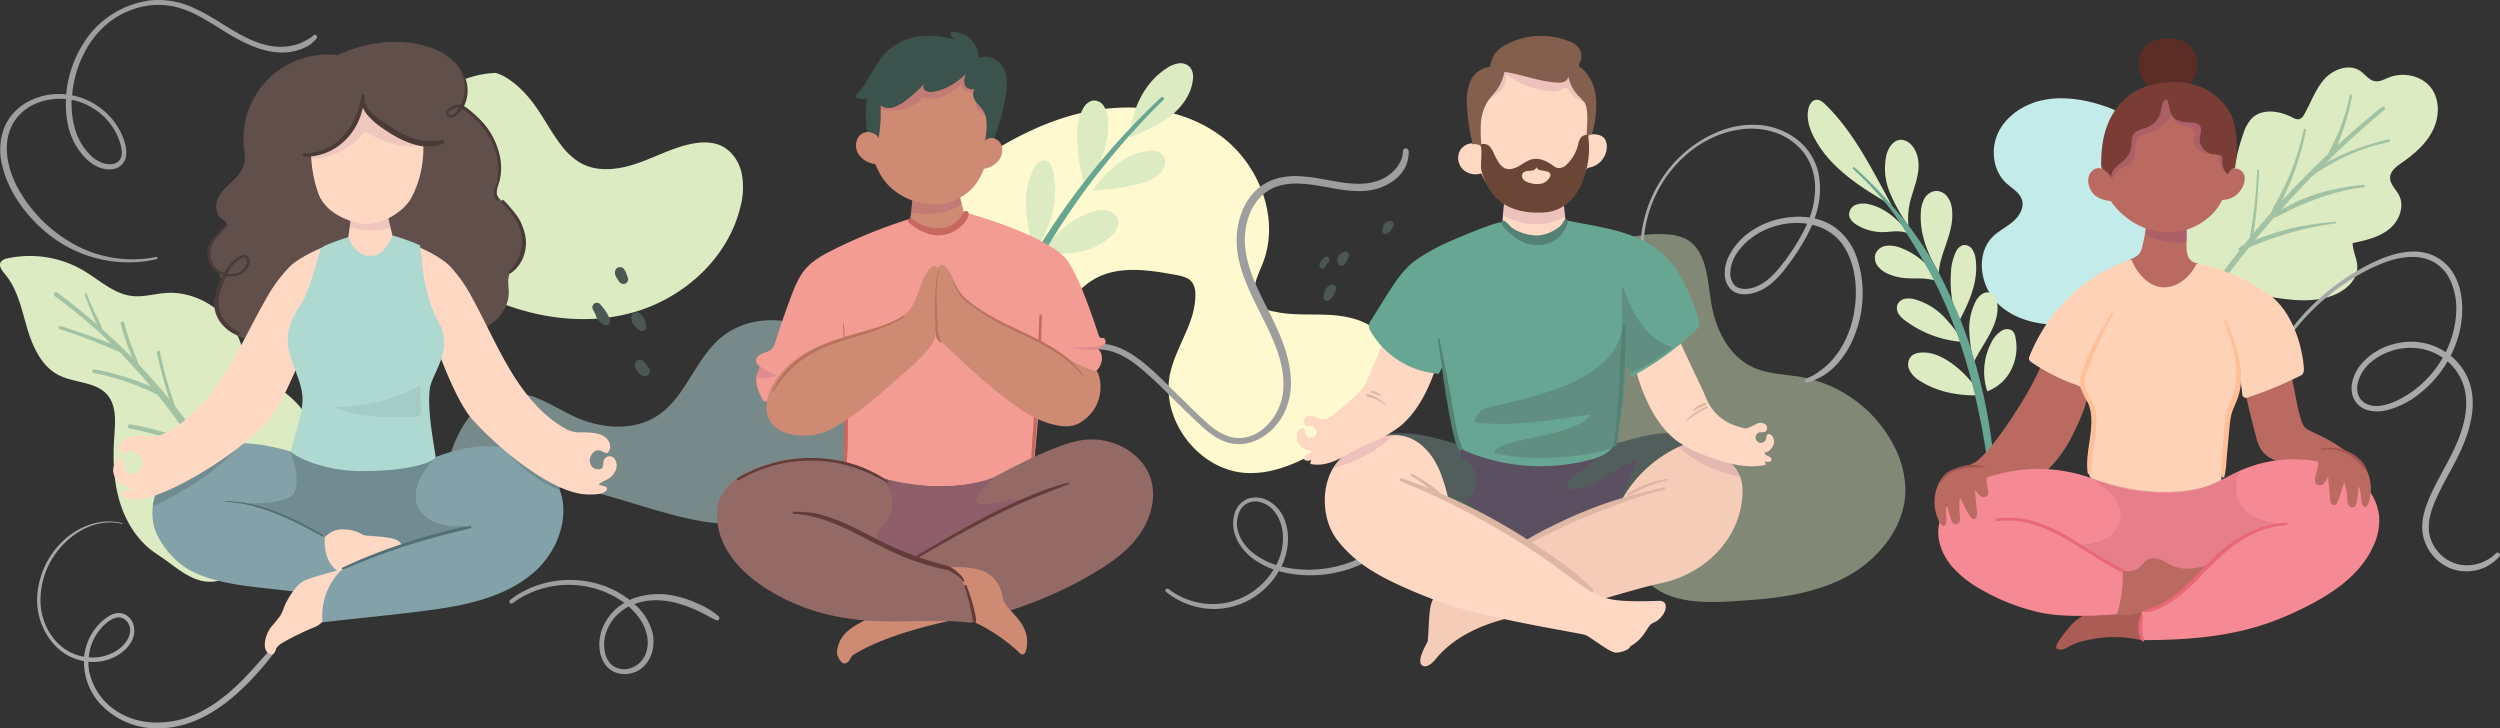 <svg xmlns="http://www.w3.org/2000/svg" width="1403.913" height="408.991" viewBox="0 0 1403.913 408.991">
  <rect x="0" y="0" width="1403.913" height="408.991" fill="#333333" stroke="none"/>
  <g id="mindfulness" transform="translate(0.002 -0.043)">
    <g id="OBJECTS" transform="translate(-0.002 0.043)">
      <path id="Path_10031" data-name="Path 10031" d="M867.2,286.613c-12.813-12.017-24.2-27.384-24.981-44.945a29.668,29.668,0,0,1,4.822-18.6c3.785-5.3,10.365-8.863,16.824-7.976,4.1.556,9.163,2.464,11.747-.781a9.011,9.011,0,0,0,1.5-3.891,110.861,110.861,0,0,1,4.011-14.21,21.917,21.917,0,0,1,4.717-8.5c5.663-5.618,15.262-4.356,22.352-.706,1.5.751,3.155,1.622,4.687,1.021a5.287,5.287,0,0,0,2.373-2.509c3.786-6.564,6.219-14,11.221-19.678s13.925-9.013,20.189-4.807c2.869,1.953,5.017,5.333,8.443,5.828,2.6.391,5.062-1.036,7.511-2.028,8.157-3.3,18.552-1.247,23.884,5.753,5.092,6.73,4.717,16.524.916,24.035s-10.44,13.234-17.365,18.026c-3,2.088-6.414,4.627-6.55,8.292s3.26,6.549,4.987,9.884c3.365,6.459,0,14.781-5.768,19.288s-13.114,6.144-20.234,7.646c0,4.612,2.6,8.938,2.6,13.519,0,6.715-5.633,12.213-11.732,15.022C912.069,296.047,886.337,282.272,867.2,286.613Z" transform="translate(378.694 -121.245)" fill="#dcebc2"/>
      <path id="Path_10032" data-name="Path 10032" d="M970.622,194.417a136.409,136.409,0,0,0-24.29,7.856,119.118,119.118,0,0,0-11.146,5.408l1.352-1.322a.691.691,0,0,0,.406-.165,7.513,7.513,0,0,0,1.5-1.637q14.36-13.88,29.728-26.663a1.112,1.112,0,0,0-1.4-1.712q-12.843,10.41-25.011,21.616,1.825-4.506,3.35-9.013a142.348,142.348,0,0,0,4.927-18.837c.165-.856-1.157-.976-1.337-.135a109,109,0,0,1-5.528,18.6c-1.157,2.914-2.448,5.768-3.845,8.577-.721,1.5-1.412,2.9-2.148,4.326-.255.5-.511,1.006-.751,1.5l-3,2.779q-11.777,11.356-22.923,23.374c.526-1.037,1.021-2.073,1.5-3a126.15,126.15,0,0,0,5.062-11.837,151.243,151.243,0,0,0,7.03-24.951c.165-.826-1.127-.946-1.292-.135a138.808,138.808,0,0,1-7.511,24.41c-1.5,3.831-3.335,7.511-5.2,11.266-.962,1.908-1.938,3.8-3,5.663a35.135,35.135,0,0,0-2.569,5.227c-.586.661-1.187,1.307-1.757,1.968-2.719,3.109-5.378,6.249-8.021,9.419.165-1.067.3-2.148.45-3.215.466-3.5.856-7.015,1.2-10.515q1.006-10.68,1.337-21.406c0-.706-1.067-.826-1.081-.12-.271,7.15-.8,14.286-1.637,21.391q-.6,5.257-1.427,10.515c-.27,1.7-.556,3.395-.841,5.092a5.221,5.221,0,0,1-.165.946c-1.022,1.232-2.028,2.494-3,3.74a11.672,11.672,0,0,0-3.11,1.983.946.946,0,0,0,.255,1.5q-6.009,7.586-11.807,15.412-13.129,17.876-24.771,36.8a437.987,437.987,0,0,0-21.286,38.816c-.811,1.667-1.5,3.35-2.268,5.047-.571,1.292,1.352,1.953,2,.781,7.09-13.009,14.075-26.062,21.721-38.771s15.607-24.786,24.155-36.668q8.457-11.762,17.545-23.028c.526-.24,1.036-.481,1.5-.691q3.2-1.4,6.474-2.629c4.416-1.682,8.878-3.185,13.414-4.506a165.378,165.378,0,0,1,27.354-5.813c.6,0,.45-.961-.15-.916a158.213,158.213,0,0,0-28.06,4.506c-4.506,1.2-8.863,2.584-13.2,4.191-1.247.451-2.494.931-3.725,1.427,3.425-4.176,6.91-8.322,10.515-12.393h.105a40.564,40.564,0,0,0,6.1-2.914c2-1.036,4.041-2.013,6.1-3q6.009-2.629,12.167-4.852a119.9,119.9,0,0,1,25.972-6.429c.856-.105.631-1.412-.225-1.322a128.615,128.615,0,0,0-26.633,5.243,95.578,95.578,0,0,0-12.573,5.062q-3,1.5-6.009,3.125l-1.067.586q8.743-9.809,17.921-19.168c.841-.6,1.652-1.247,2.479-1.8,1.772-1.187,3.575-2.313,5.423-3.41,3.575-2.118,7.24-4.1,11.011-5.858a112.456,112.456,0,0,1,23.959-7.811C971.764,195.694,971.538,194.267,970.622,194.417Z" transform="translate(370.839 -116.174)" fill="#a3c2a4"/>
      <path id="Path_10033" data-name="Path 10033" d="M885.765,220.885c-6.249-23.944-28.541-41.264-52.44-47.633-9.884-2.629-20.414-3.68-30.344-1.2S783.8,180.9,779.442,190.076s-2.9,21.391,4.642,28.3c3.155,2.884,7.376,5.077,8.713,9.133,1.5,4.431-1.292,9.223-4.822,12.273s-7.856,5.092-11.236,8.322c-10.515,10.095-7.361,29.082,3.515,38.816s26.648,11.882,41.2,10.74c19.453-1.5,39.221-8.758,52.02-23.494S889.851,236.552,885.765,220.885Z" transform="translate(342.614 -115.468)" fill="#c3ebe9"/>
      <path id="Path_10034" data-name="Path 10034" d="M233.26,161.18c-21.526.691-41.82,15.022-50.5,34.655s-5.768,43.848,6.685,61.408c8.908,12.573,22.007,21.646,35.872,28.391,26.5,12.9,57.548,18.026,85.863,9.824s53.041-30.854,59.636-59.576a40.739,40.739,0,0,0,.451-19.017c-1.5-6.219-5.513-12.017-11.311-14.766-4.972-2.343-10.785-2.238-16.193-1.2-10.71,2.043-20.474,7.406-30.779,10.981s-22.2,5.243-31.786,0A37,37,0,0,1,270,201.678c-5.934-7.676-10.26-16.524-16.133-24.2S239.975,162.938,233.26,161.18Z" transform="translate(45.077 -120.22)" fill="#dcebc2"/>
      <path id="Path_10035" data-name="Path 10035" d="M384.79,214.918c21.962-16.389,45.846-31.125,72.479-37.554s56.526-3.785,78.713,12.3,34.219,47.063,23.9,72.449c-3,7.315-7.391,16.268-2.223,22.232a15.186,15.186,0,0,0,8.2,4.206c10.665,2.539,21.826,1.367,32.777,2.088s22.638,3.876,29.247,12.633c7.841,10.395,5.8,25.777-1.5,36.578s-18.717,18.026-30.043,24.485c-13.82,7.961-28.8,15.607-44.734,15.022-27.039-.916-49.376-29.833-43.473-56.211,3.425-15.262,14.541-28.766,14.09-44.389a11.237,11.237,0,0,0-1.727-6.384c-2.028-2.809-5.783-3.635-9.193-4.266-15.547-2.869-32.687-5.483-46.266,2.6-13.88,8.277-21.331,26.378-36.953,30.464s-31.4-8.908-37.389-24.035C383.348,258.571,386.788,236.084,384.79,214.918Z" transform="translate(149.035 -113.722)" fill="#fff9cf"/>
      <path id="Path_10036" data-name="Path 10036" d="M205.4,153.812a21.45,21.45,0,0,1-4.627,3,24.575,24.575,0,0,1-4.837,2.073,30.87,30.87,0,0,1-10.861,1.232c-8.427-.481-16.253-4.191-23.449-8.337-7.6-4.386-14.8-9.479-22.8-13.129a47.168,47.168,0,0,0-24.125-4.612,51.885,51.885,0,0,0-38.425,24.14,64.368,64.368,0,0,0-9.749,28.751,36.578,36.578,0,0,0-20.114,3.44A29.818,29.818,0,0,0,32.2,204.5,35.5,35.5,0,0,0,30.9,227.944c3.936,15.382,14.646,29.052,27.039,38.59a72.179,72.179,0,0,0,46.9,14.631,67.6,67.6,0,0,0,12.543-1.758c.766-.18.451-1.337-.33-1.187a67.928,67.928,0,0,1-47.528-7.961A79.7,79.7,0,0,1,38.874,238.5c-6.549-12.618-9.118-29.412,1.8-40.453,6.61-6.685,16.419-9.374,25.747-8.487a57.459,57.459,0,0,0,.811,12.859,38.486,38.486,0,0,0,9.013,19.122c4.3,4.747,10.8,8.8,17.47,7.15a8.472,8.472,0,0,0,6.309-6.4c.811-3.74-.27-7.781-1.607-11.266A37.854,37.854,0,0,0,85.8,194.581a38.816,38.816,0,0,0-15.923-7.15,62.506,62.506,0,0,1,7.15-24.4A51.374,51.374,0,0,1,91.1,146.061a47.618,47.618,0,0,1,20.369-8.833,42.06,42.06,0,0,1,22.532,2.479c7.8,3,14.8,7.766,21.886,12.122,12.633,7.751,28.2,15.442,43.157,9.449a23.405,23.405,0,0,0,4.326-2.193,28.314,28.314,0,0,0,3.785-3.56C208.227,154.428,206.514,152.716,205.4,153.812ZM76.638,192.117A36.517,36.517,0,0,1,92.1,204.525a32.732,32.732,0,0,1,4.506,9.013c1.051,3.275,2.163,7.661-.3,10.515-1.788,2.148-4.882,2.373-7.511,1.848a17.215,17.215,0,0,1-7.886-4.116A33.829,33.829,0,0,1,71.11,204.8a51.374,51.374,0,0,1-1.5-14.781,34.185,34.185,0,0,1,7.03,2.1Z" transform="translate(-29.377 -133.913)" fill="#9d9e9d"/>
      <path id="Path_10037" data-name="Path 10037" d="M260.814,256.831a22.112,22.112,0,0,0-2.073-4.386c-.466-.736-.992-1.427-1.5-2.118l-.376-.451-.165-.2c-.21-.225,0,.105.12.165l-.8-1.006a6.012,6.012,0,0,0-.9-1.052,2.524,2.524,0,0,0-3.966,3l1.5,3a9.013,9.013,0,0,0,4.747,5.6,2.343,2.343,0,0,0,2.569-.18A2.3,2.3,0,0,0,260.814,256.831Z" transform="translate(81.786 -77.072)" fill="#4b5753"/>
      <path id="Path_10038" data-name="Path 10038" d="M273.563,256.354a9.362,9.362,0,0,0-.826-2.058,10.854,10.854,0,0,0-1.277-1.8,7.509,7.509,0,0,0-1.727-1.5l-.691-.285a2.223,2.223,0,0,0-1.172,0,2.869,2.869,0,0,0-1.682.811,3.4,3.4,0,0,0-.751,1.292,2.224,2.224,0,0,0,0,1.172,18.922,18.922,0,0,1,.436,2.359,16.332,16.332,0,0,0,1.8,2.388c.255.285.541.556.826.826l.451.391a2.282,2.282,0,0,1,.451.481,2.614,2.614,0,0,0,3.68,0,2.659,2.659,0,0,0,.676-1.157,5.474,5.474,0,0,0,.09-1.4A7.8,7.8,0,0,0,273.563,256.354Z" transform="translate(89.061 -75.303)" fill="#4b5753"/>
      <path id="Path_10039" data-name="Path 10039" d="M266.629,239.84c-.105-.345-.255-.676-.391-1.006l-.406-1.037a10.508,10.508,0,0,0-1.217-2.6c-.15-.2-.285-.391-.436-.571a1.922,1.922,0,0,0-.916-.586,1.276,1.276,0,0,0-.706-.2,2.057,2.057,0,0,0-1.127,0,3.2,3.2,0,0,0-1.247.736,1.969,1.969,0,0,0-.586.9,2.1,2.1,0,0,0-.24,1.1.416.416,0,0,0,0,.135,2.626,2.626,0,0,0,0,1.082,17.3,17.3,0,0,0,1.157,2.373,8.35,8.35,0,0,0,.556.856c.21.27.361.571.541.856a2.749,2.749,0,0,0,1.743,1.247l.721.105a1.967,1.967,0,0,0,1.051-.24,1.352,1.352,0,0,0,.6-.345,2,2,0,0,0,.691-.766,2.81,2.81,0,0,0,.21-2.043Z" transform="translate(86.02 -83.77)" fill="#4b5753"/>
      <path id="Path_10040" data-name="Path 10040" d="M274.787,273.221a14.465,14.465,0,0,0-1.2-1.8c-.346-.466-.706-.946-1.082-1.4l-.33-.406a5.1,5.1,0,0,0-.991-.811,3,3,0,0,0-3,0,3.11,3.11,0,0,0-1.082,1.082,3,3,0,0,0-.406,1.5v.12a5.784,5.784,0,0,0,.12.871,2.374,2.374,0,0,0,.346.886,3.229,3.229,0,0,0,.511.661,9.479,9.479,0,0,0,1.232,1.757,7.513,7.513,0,0,0,1.142,1.037l.105.09a3.245,3.245,0,0,0,2.088.871l.8-.105a2.192,2.192,0,0,0,1.006-.541,1.368,1.368,0,0,0,.526-.526,2.1,2.1,0,0,0,.526-1.006l.105-.8A3,3,0,0,0,274.787,273.221Z" transform="translate(89.73 -66.378)" fill="#4b5753"/>
      <path id="Path_10041" data-name="Path 10041" d="M175.466,399.814c-4.056,3.815-7.511,8.127-11.326,12.243a156.334,156.334,0,0,1-11.822,11.792c-8.142,7.18-17.5,13.234-28.06,16.118-11.251,3-23.779,2.524-34.084-3.275A35.255,35.255,0,0,1,72.568,413.2a28.631,28.631,0,0,1-.466-5.558,27.338,27.338,0,0,0,12.813-1.848c5.137-2.088,9.989-5.873,12.107-11.146,1.983-4.927.541-11.3-4.6-13.655-5.378-2.479-11.056,2.073-14.571,5.783A30.959,30.959,0,0,0,70.42,400.6a32.051,32.051,0,0,0-.736,4.236,26.649,26.649,0,0,1-9.148-3.3c-9.193-5.468-14.646-15.8-15.307-26.318A44.93,44.93,0,0,1,56.42,343.468c6.835-7.736,16.4-13.775,27.039-14.06a28.543,28.543,0,0,1,7.511.811.211.211,0,0,0,.12-.406c-10.65-2.824-21.766.8-30.253,7.391a46.657,46.657,0,0,0-17.155,30.4,37.329,37.329,0,0,0,10.425,31.681A29.908,29.908,0,0,0,69.639,407.3a34.73,34.73,0,0,0,9.013,23.884,43.217,43.217,0,0,0,32.071,13.835C136.26,445.24,156.629,426.7,172,408.2a77.187,77.187,0,0,0,5.288-7.015C177.959,400.085,176.382,398.973,175.466,399.814ZM81.536,386.49c2.028-1.742,4.672-3.65,7.511-3.77A6.4,6.4,0,0,1,94.8,386.7c2.434,5.137-1.5,10.665-5.438,13.715A25.131,25.131,0,0,1,72.3,405.147,28.225,28.225,0,0,1,81.536,386.49Z" transform="translate(-22.453 -36.026)" fill="#a7a8a7"/>
      <path id="Path_10042" data-name="Path 10042" d="M600.77,277.558c8.667-33.363,42.827-58.133,77.226-56.016a27.654,27.654,0,0,1,10.966,2.494c11.807,6.009,12.378,22.187,14.391,35.3,2.3,15.022,9.689,30.389,23.4,36.8,8.652,4.041,18.567,3.966,27.955,5.693A73.606,73.606,0,0,1,806.626,341.4a54.723,54.723,0,0,1,5.888,23.4c.135,21.481-15.863,40.483-35.075,50.082s-41.234,11.552-62.685,12.783c-16.4.946-34.835.826-46.567-10.605-20.925-20.279-5.062-58.284-20.294-83.13C637.167,316.554,612.111,307.045,600.77,277.558Z" transform="translate(257.492 -89.972)" fill="#dcebc2" opacity="0.46"/>
      <path id="Path_10043" data-name="Path 10043" d="M116.937,396.623c-10.215-6.775-17.05-17.861-20.474-29.638s-3.68-24.23-2.839-36.457c.556-7.916,1.262-16.779-3.861-22.833-6.459-7.631-18.477-6.625-27.384-11.176-9.764-5-14.661-16.073-17.771-26.588s-5.3-21.706-12.438-30.178c-1.622-1.923-3.59-4.506-2.373-6.639a5.558,5.558,0,0,1,3.861-2.163,59.365,59.365,0,0,1,42.511,6.76c9.013,5.318,17.155,13.249,27.565,14.391,6.2.676,12.363-1.217,18.567-1.7,18.311-1.4,36.788,11.041,42.376,28.541,1.4,4.386,2.118,9.118,4.717,12.919,3,4.507,8.142,6.91,12.8,9.644,9.238,5.423,17.665,12.919,21.962,22.728,6.294,14.376,2.719,31.38-4.506,45.305a93.93,93.93,0,0,1-36.563,37.884c-4.957,2.824-10.41,5.242-16.1,5.137-8.022-.135-15.022-5.107-21.466-9.884C121.608,399.748,117.643,397.1,116.937,396.623Z" transform="translate(-29.418 -85.861)" fill="#dcebc2"/>
      <path id="Path_10044" data-name="Path 10044" d="M163.873,389.2c-1.112-6.084-3.861-11.822-6.414-17.41s-5.258-10.906-8.112-16.238a330.258,330.258,0,0,0-19.032-31.17q-6.009-8.682-12.528-16.914c-.2-.571-.451-1.127-.631-1.637-.466-1.337-.916-2.674-1.367-4.026q-1.352-4.146-2.569-8.352-2.373-8.262-4.116-16.734c-.225-1.127-1.953-.646-1.712.481q1.788,8.562,4.206,16.959c.766,2.734,1.607,5.438,2.479,8.127l.315.946q-8.217-10.065-17.2-19.453l-.811-2.043c-.886-2.283-1.833-4.506-2.689-6.835q-2.659-7.135-4.657-14.481a1.013,1.013,0,1,0-1.953.541c1.4,5.047,3,10.034,4.852,14.916.526,1.4,1.067,2.794,1.637,4.176-3.515-3.575-7.09-7.09-10.77-10.515q-3-2.749-6.009-5.423a55.174,55.174,0,0,0-4.251-9.418c-1.652-3.41-3.109-6.91-4.506-10.515-.285-.751-1.5-.436-1.217.345,1.322,3.605,2.764,7.165,4.251,10.71.856,2.043,1.652,4.176,2.719,6.144q-10.846-9.494-22.4-18.026c-1.277-.946-2.494,1.187-1.247,2.1a291.108,291.108,0,0,1,27.9,23.073c1.247,1.157,2.448,2.373,3.665,3.56l-2.884-1.037q-4.236-1.622-8.517-3.139c-5.648-2.013-11.3-3.966-16.989-5.768-1.157-.361-1.637,1.427-.5,1.788,5.618,1.818,11.191,3.725,16.7,5.858q4.011,1.577,7.976,3.215c1.5.6,2.914,1.232,4.371,1.848a31.177,31.177,0,0,0,4.041,1.637.573.573,0,0,0,.225,0q8.652,8.848,16.659,18.311c.391.451.751.916,1.142,1.382l-1.5-.661q-4.777-2.058-9.689-3.725a142.711,142.711,0,0,0-20.4-5.288c-1.292-.24-1.848,1.713-.556,1.983a140.418,140.418,0,0,1,19.979,5.513c3.215,1.127,6.384,2.388,9.509,3.74,1.622.706,3.215,1.427,4.807,2.193.541.27,1.127.6,1.712.916a328.427,328.427,0,0,1,19.528,26.829c-1.5-.631-3-1.247-4.416-1.833-3.23-1.292-6.5-2.449-9.824-3.5a159.949,159.949,0,0,0-20.5-4.987c-1.5-.27-2.163,2.013-.631,2.3a160.716,160.716,0,0,1,19.949,5.152c3.23,1.052,6.429,2.208,9.6,3.44,1.622.631,3.23,1.292,4.837,1.983a13.684,13.684,0,0,0,3.41,1.217q7.045,11.086,13.2,22.728c3.155,6.009,6.084,12.017,8.893,18.236s5.077,12.558,8.652,18.221a1.863,1.863,0,0,0,3.38-1.442Z" transform="translate(-19.272 -79.072)" fill="#a3c2a4"/>
      <path id="Path_10045" data-name="Path 10045" d="M337.429,371.215a44.7,44.7,0,0,0-11.446-7.075,61.075,61.075,0,0,0-12.588-4.311,42.181,42.181,0,0,0-24.786,1.577l-1.262.556c-.331-.27-.646-.526-.976-.766a51.717,51.717,0,0,0-19.753-9.013,56.376,56.376,0,0,0-42.06,6.715,51.944,51.944,0,0,0-4.356,3.094c-1.021.8.346,2.6,1.382,1.8a53.342,53.342,0,0,1,62.79-.21,28.781,28.781,0,0,0-12.017,13.655c-2.854,6.865-3,15.743,1.923,21.736,4.657,5.708,13.519,5.9,19.288,1.773,6.264-4.507,8.322-12.964,6.7-20.234a32.161,32.161,0,0,0-10.185-16.223c13.519-5.243,28.616-.225,40.9,6.5a55.087,55.087,0,0,0,5.258,2.6C337.384,373.828,338.3,372.041,337.429,371.215Zm-43.908,2.013c3.785,5.8,5.5,13.444,2.419,19.964-2.764,5.873-9.779,9.4-16.043,6.79-6.715-2.824-7.766-12.017-6.174-18.206a25.537,25.537,0,0,1,12.648-15.863l.541-.27a37.885,37.885,0,0,1,6.61,7.586Z" transform="translate(66.204 -25.046)" fill="#9d9e9d"/>
      <path id="Path_10046" data-name="Path 10046" d="M625.66,190.952c0,6.009-4.507,11.4-9.358,14.391-6.369,3.951-13.9,4.356-21.18,3.62-15.187-1.5-31.545-8.052-46.131-.255-11.071,5.934-16.238,18.777-16.659,30.794-.511,15.022,6.519,28.992,13.069,42.061,6.925,13.8,14.781,29.067,12.9,45.065-1.4,11.867-11.026,24.786-23.809,25.386-7.015.346-13.114-3.485-18.221-7.916-6.174-5.363-11.867-11.326-17.741-17.019-5.618-5.468-11.116-11.116-17.14-16.163-5.378-4.506-11.311-8.592-18.026-10.62a29.051,29.051,0,0,0-19.393.826,38.516,38.516,0,0,0-15.022,11.657c-9.479,11.792-12.2,26.889-15.277,41.309-.811,3.785-1.667,7.511-2.689,11.281a1.341,1.341,0,1,0,2.584.721c4.086-14.841,5.182-31.065,12.964-44.644,6.324-11.011,17.59-20.655,31.065-18.972,6.955.871,13.294,4.507,18.777,8.758a191.871,191.871,0,0,1,16.824,15.4c6.009,5.873,12.017,11.852,18.176,17.605,5.107,4.792,10.936,9.479,18.026,10.831,12.949,2.494,25.026-6.895,30.133-18.251,6.564-14.541,2.148-30.929-3.906-44.824-6.249-14.361-15.232-27.73-18.026-43.382-2.028-11.281.285-24.726,9.013-32.822,11.462-10.7,28.541-5.783,42.136-3.59,7.781,1.262,16.178,2.088,23.779-.586,5.783-2.028,11.762-6.009,14.5-11.747a19.349,19.349,0,0,0,1.878-8.848,1.623,1.623,0,0,0-3.245-.06Z" transform="translate(162.165 -106.07)" fill="#9d9e9d"/>
      <path id="Path_10047" data-name="Path 10047" d="M610.157,313.724a81.883,81.883,0,0,1-11.927,24.035,64.832,64.832,0,0,1-20.354,17.8,66.229,66.229,0,0,1-27.654,8.157,63.3,63.3,0,0,1-19.934-1.622,37.2,37.2,0,0,0,3.335-10.77c1.367-9.434-1.127-20.2-9.7-25.537a14.6,14.6,0,0,0-12.228-1.863,13.009,13.009,0,0,0-7.976,9.4c-2.208,8.8,2.4,17.56,9.013,23.1a42.765,42.765,0,0,0,13.174,7.346,41.066,41.066,0,0,1-4.176,5.693,40.079,40.079,0,0,1-21.766,12.874,40.919,40.919,0,0,1-27.129-3.8,39.774,39.774,0,0,1-5.843-3.74c-1.112-.871-2.7.661-1.577,1.5a43.308,43.308,0,0,0,27.745,9.659,41.955,41.955,0,0,0,26.468-10.215,42.856,42.856,0,0,0,9.223-11.086,60.083,60.083,0,0,0,9.764,1.923,69.2,69.2,0,0,0,31.53-3.7A67.958,67.958,0,0,0,610.7,321.4a43.468,43.468,0,0,0,1.667-7.06,1.157,1.157,0,0,0-2.208-.616Zm-87.05,45.966c-7.24-3.185-14.331-8.562-16.869-16.374a16.013,16.013,0,0,1,.646-12.348,9.644,9.644,0,0,1,9.869-5.333c9.283,1.217,14.09,10.876,14.391,19.333a33.378,33.378,0,0,1-3.785,16.343C525.916,360.832,524.489,360.306,523.107,359.69Z" transform="translate(189.325 -43.97)" fill="#9d9e9d"/>
      <path id="Path_10048" data-name="Path 10048" d="M528.314,231.273a1.5,1.5,0,0,0-.436-.9,1.786,1.786,0,0,0-.691-.406,1.712,1.712,0,0,0-1.021,0,2.609,2.609,0,0,0-.541.2,3.5,3.5,0,0,0-.526.406l-.435.436c-.135.15-.255.315-.391.481a1.5,1.5,0,0,0-.21.225v.09c-.12.15-.24.285-.345.436a6,6,0,0,0-.616.976,2.643,2.643,0,0,0-.391,1.5,3.4,3.4,0,0,0,.12.661,1.5,1.5,0,0,0,.826.931,1.2,1.2,0,0,0,.556.12h0a.962.962,0,0,0,.27.09,1.322,1.322,0,0,0,1.307-.631c.165-.315.331-.631.511-.931s.406-.631.6-.946l.5-.766c.18-.21.345-.375.511-.6l.09-.165a.99.99,0,0,0,.18-.451l.09-.21a1.289,1.289,0,0,0,.045-.541Z" transform="translate(218.292 -85.718)" fill="#4b5753"/>
      <path id="Path_10049" data-name="Path 10049" d="M530.73,240.858a1.846,1.846,0,0,0-.841-.5,1.908,1.908,0,0,0-1.006,0,5.542,5.542,0,0,0-3.485,2.494,4.806,4.806,0,0,0-.766,2.238l-.105.27a6.439,6.439,0,0,0-.316,2.208,2,2,0,0,0,1.217,1.818,2.043,2.043,0,0,0,1.037.135,2.148,2.148,0,0,0,1.142-.556,11.7,11.7,0,0,0,3.665-6.279,1.938,1.938,0,0,0-.541-1.833Z" transform="translate(219.045 -80.492)" fill="#4b5753"/>
      <path id="Path_10050" data-name="Path 10050" d="M535.758,229.011a2.073,2.073,0,0,0-1.772-1.021,4.821,4.821,0,0,0-.931.15,3.006,3.006,0,0,0-.811.376l-.315.21h0a2.1,2.1,0,0,0-.9.526A4.593,4.593,0,0,0,529.4,233.1a5,5,0,0,0,.15.931,6.027,6.027,0,0,0,.361.9,1.878,1.878,0,0,0,1.5.946,1.923,1.923,0,0,0,1.667-.541,12.018,12.018,0,0,0,2.464-3.906l.2-.345a2.042,2.042,0,0,0,.015-2.073Z" transform="translate(221.648 -86.671)" fill="#4b5753"/>
      <path id="Path_10051" data-name="Path 10051" d="M552.3,217.541a2.118,2.118,0,0,0-1.8-1.021,2.644,2.644,0,0,0-.9.15,6.016,6.016,0,0,0-.841.376,1.718,1.718,0,0,0-.345.225,4.12,4.12,0,0,0-.751.6,8.521,8.521,0,0,0-.571.721c0,.12-.15.24-.21.361a3.26,3.26,0,0,0-.15.33,1.113,1.113,0,0,0-.135.541,1.033,1.033,0,0,0,0,.526l-.406,1.082v1.021a1.97,1.97,0,0,0,.691,1.006.963.963,0,0,0,.436.24.885.885,0,0,0,.481.135,1.847,1.847,0,0,0,1.232-.225,8.065,8.065,0,0,0,2.884-3.365h0a3.132,3.132,0,0,0,.436-.631A2.148,2.148,0,0,0,552.3,217.541Z" transform="translate(230.084 -92.431)" fill="#4b5753"/>
      <path id="Path_10052" data-name="Path 10052" d="M764.4,255.77a35.256,35.256,0,0,0-12.708-17.756,32.776,32.776,0,0,0-11.251-4.852c0-.09.075-.18.105-.285a46.57,46.57,0,0,0,2.178-24.726,32.822,32.822,0,0,0-11.747-19.062,39.867,39.867,0,0,0-20.159-8.277,50.623,50.623,0,0,0-25.131,3.936,69.385,69.385,0,0,0-32.131,27.865,72.1,72.1,0,0,0-10.83,39.777,68.543,68.543,0,0,0,1.141,10.215c.21,1.067,1.833.616,1.622-.451a68.408,68.408,0,0,1,4.236-38.651,69.235,69.235,0,0,1,24.53-30.689c12.453-8.517,29.052-12.949,43.728-8.007a34.55,34.55,0,0,1,16.7,11.807,33.394,33.394,0,0,1,6.009,21.3,47.933,47.933,0,0,1-3,14.721,42.319,42.319,0,0,0-8.923-.346c-14.6.8-29.8,8.547-36.457,22.037-2.659,5.378-3.68,12.919.421,17.861,4.882,5.9,14.361,3.485,19.949,0,6.5-4.056,11.221-10.38,15.532-16.524a106.658,106.658,0,0,0,10.891-18.912c.661.15,1.307.285,1.953.481a28.03,28.03,0,0,1,16.253,12.288c6.775,11.1,7.511,25.747,5,38.245-2.463,11.912-8.472,23.494-18.477,30.749a32.115,32.115,0,0,1-7.886,4.506c-1.5.5-.826,2.809.631,2.3a42.308,42.308,0,0,0,9.013-4.041,37.684,37.684,0,0,0,7.511-6.354,52.111,52.111,0,0,0,10.245-17.23A63.213,63.213,0,0,0,764.4,255.77Zm-30.284-15.157a120.056,120.056,0,0,1-12.828,19.528c-4.251,5.273-9.509,10.515-16.328,12.152-3.215.751-7.165.781-9.6-1.788A10.2,10.2,0,0,1,693.17,263c.27-6.339,4.251-12.017,8.727-16.313a41.114,41.114,0,0,1,17.726-9.569,42.314,42.314,0,0,1,16.644-1.036c-.661,1.547-1.367,3.049-2.148,4.536Z" transform="translate(278.55 -110.485)" fill="#a7a8a7"/>
      <path id="Path_10053" data-name="Path 10053" d="M1002.554,397.408a23.1,23.1,0,0,1-19.753,6.459,21.8,21.8,0,0,1-16.013-12.378c-3.725-7.871-1.5-16.419,1.893-24.035,3.65-8.322,8.382-16.088,12.438-24.2,7.361-14.751,12.9-33.543,3.26-48.655a33.71,33.71,0,0,0-7.255-8.112,60.583,60.583,0,0,0,5.453-15.713c2.614-13.519.751-30.554-11.762-38.7-13.8-9.013-31.545-1.5-44.374,5.693a129.182,129.182,0,0,0-36.563,30.809q-3.7,4.506-6.985,9.373c-.646.931.886,1.8,1.5.886a127.274,127.274,0,0,1,32.9-32.642,110.958,110.958,0,0,1,20.1-11.071c6.94-2.854,14.736-4.942,22.292-3.876a22.007,22.007,0,0,1,16.524,11.416,37.282,37.282,0,0,1,4.011,19.528,55.836,55.836,0,0,1-5.873,22.262,36.749,36.749,0,0,0-6.775-3.53,36.052,36.052,0,0,0-22.743-.916,35.061,35.061,0,0,0-18.852,12.3c-3.755,5.152-6.159,12.483-3.109,18.537,3.38,6.73,11.477,7.751,18.116,6.294a48.729,48.729,0,0,0,19.288-9.914,62.622,62.622,0,0,0,15.127-17.62,30.665,30.665,0,0,1,6.264,7.511c8.727,14.751,2.238,32.732-4.942,46.567-3.981,7.706-8.427,15.187-11.807,23.178-3.14,7.436-5.242,15.653-2.478,23.539a25.913,25.913,0,0,0,13.519,15.022,24.891,24.891,0,0,0,20.474-.165,25.687,25.687,0,0,0,8.021-6.009C1005.649,398.054,1003.741,396.131,1002.554,397.408ZM963.8,299.437A57.76,57.76,0,0,1,947.02,311.59c-5.468,2.6-13.429,4.987-18.807.886s-3.845-11.522-.856-16.524c3.7-6.2,10.32-10.29,17.11-12.378a33.168,33.168,0,0,1,21.8.6,30.871,30.871,0,0,1,6.4,3.425A60.278,60.278,0,0,1,963.8,299.437Z" transform="translate(399.084 -86.691)" fill="#a7a8a7"/>
      <path id="Path_10054" data-name="Path 10054" d="M783.475,289.695a58.223,58.223,0,0,0-16.614-18.161c-5.273-3.725-11.642-6.64-18.026-5.648a7.947,7.947,0,0,0-4.116,1.682,7.015,7.015,0,0,0-1.157,8.157,15.774,15.774,0,0,0,6.189,6.129C759.335,287.892,771.232,290.19,783.475,289.695Z" transform="translate(328.787 -67.74)" fill="#dcebc2"/>
      <path id="Path_10055" data-name="Path 10055" d="M772.915,291.864a35.363,35.363,0,0,1,2.343-27.5,15.547,15.547,0,0,1,5.844-6.549,5.333,5.333,0,0,1,5.828,0,6.22,6.22,0,0,1,1.8,3.65,27.761,27.761,0,0,1-2.313,18.176A24.53,24.53,0,0,1,772.915,291.864Z" transform="translate(343.057 -72.132)" fill="#dcebc2"/>
      <path id="Path_10056" data-name="Path 10056" d="M775.908,270.294a74.387,74.387,0,0,0-11.281-14.811,36.444,36.444,0,0,0-15.878-9.449,12.513,12.513,0,0,0-5.468-.421,5.918,5.918,0,0,0-4.326,3.125,6.084,6.084,0,0,0,.616,5.543,15.022,15.022,0,0,0,4.161,4,60.956,60.956,0,0,0,32.417,11.657C776.013,269.678,775.938,269.378,775.908,270.294Z" transform="translate(326.68 -77.887)" fill="#dcebc2"/>
      <path id="Path_10057" data-name="Path 10057" d="M768.086,282.58a101.591,101.591,0,0,1-2.449-17.125,34.053,34.053,0,0,1,3.38-16.779,11.145,11.145,0,0,1,3.951-4.612,5.363,5.363,0,0,1,5.8,0,6.745,6.745,0,0,1,2.178,3.68c1.667,6.159-.586,12.678-3.545,18.326S770.715,277.052,768.086,282.58Z" transform="translate(340.255 -79.027)" fill="#dcebc2"/>
      <path id="Path_10058" data-name="Path 10058" d="M762.84,269.237a68.149,68.149,0,0,1-4.011-28.436,29.065,29.065,0,0,1,2.824-11.567,6.64,6.64,0,0,1,3.8-3.635,5.182,5.182,0,0,1,5.152,2.073,11.72,11.72,0,0,1,2.013,5.468C774.527,245.623,769.029,257.925,762.84,269.237Z" transform="translate(336.774 -87.915)" fill="#dcebc2"/>
      <path id="Path_10059" data-name="Path 10059" d="M766.146,246.008a39.417,39.417,0,0,0-21.286-18.987,16.524,16.524,0,0,0-7.946-1.217,7.721,7.721,0,0,0-6.249,4.507,7.616,7.616,0,0,0,1.382,7.09,14.825,14.825,0,0,0,6.009,4.326,29.145,29.145,0,0,0,8.442,2.178C752.642,244.581,758.981,243.274,766.146,246.008Z" transform="translate(322.547 -87.805)" fill="#dcebc2"/>
      <path id="Path_10060" data-name="Path 10060" d="M757.667,251.211c-6.249-10.275-10.966-22.007-10.125-33.994a17.319,17.319,0,0,1,2.043-7.706,8.262,8.262,0,0,1,6.459-4.221,7.961,7.961,0,0,1,6.474,3.38,14.436,14.436,0,0,1,2.523,7.105C766.515,228.664,757.922,240.606,757.667,251.211Z" transform="translate(331.146 -98.07)" fill="#dcebc2"/>
      <path id="Path_10061" data-name="Path 10061" d="M754.544,227.112c-5.828-7.646-13.369-14.691-22.773-16.7a12.348,12.348,0,0,0-7.12.24,6.008,6.008,0,0,0-3.981,5.483c.09,2.689,2.418,4.762,4.747,6.114a28.06,28.06,0,0,0,14.871,3.8C744.87,225.91,749.511,224.663,754.544,227.112Z" transform="translate(317.7 -95.707)" fill="#dcebc2"/>
      <path id="Path_10062" data-name="Path 10062" d="M747.294,234.54a97.5,97.5,0,0,1-10.515-18.822,35.045,35.045,0,0,1-1.833-21.15c1.082-4.086,4.011-8.427,8.232-8.4a8.171,8.171,0,0,1,5.453,2.584c3.65,3.62,4.717,9.208,4.221,14.331s-2.373,10-3.815,14.946a40.862,40.862,0,0,0-1.742,16.509Z" transform="translate(324.44 -107.671)" fill="#dcebc2"/>
      <path id="Path_10063" data-name="Path 10063" d="M752.418,230.568c-16.989-9.869-34.685-20.835-43.713-38.29-2.569-4.957-4.371-10.68-3.094-16.1.541-2.268,1.983-4.687,4.3-4.957,2-.225,3.755,1.217,5.2,2.614C731.357,189.649,741.452,210.574,752.418,230.568Z" transform="translate(309.927 -115.192)" fill="#dcebc2"/>
      <path id="Path_10064" data-name="Path 10064" d="M790.112,303.8a265.9,265.9,0,0,0-15.427-39.462,187.134,187.134,0,0,0-20.835-34.55,260.084,260.084,0,0,0-30.7-33.183c-.571-.5-1.5.27-.9.8a175.289,175.289,0,0,1,14.045,14.3,125.579,125.579,0,0,1,12.363,15.938c6.955,11.251,14.045,22.367,19.994,34.219,12.843,25.657,20.88,53.807,26.092,81.943q2.268,12.258,3.831,24.605c1.051,8.382,1.712,16.824,2.884,25.191a.946.946,0,0,0,1.848-.105,201.453,201.453,0,0,0-.991-22.728q-.976-11.416-2.6-22.773A303.441,303.441,0,0,0,790.112,303.8Z" transform="translate(318.394 -102.513)" fill="#68a694"/>
      <path id="Path_10065" data-name="Path 10065" d="M416.728,245.478a53.537,53.537,0,0,0,11.431-45.891c-.5-2.238-1.427-4.747-3.59-5.513-2.9-1.036-5.693,1.758-7.165,4.507a41.234,41.234,0,0,0-4.356,22.142C413.543,228.353,415.376,235.819,416.728,245.478Z" transform="translate(163.154 -103.813)" fill="#dcebc2"/>
      <path id="Path_10066" data-name="Path 10066" d="M418.45,237.02c7.3-10.785,17.41-20.294,29.953-23.764a16.434,16.434,0,0,1,7.376-.631,7.721,7.721,0,0,1,5.768,4.266c1.427,3.485-.706,7.511-3.365,10.125a34.7,34.7,0,0,1-17.741,8.788C433.862,237.216,427.117,237.306,418.45,237.02Z" transform="translate(165.938 -94.47)" fill="#dcebc2"/>
      <path id="Path_10067" data-name="Path 10067" d="M436.944,221.121a96.834,96.834,0,0,1-4.807-27.9c-.135-6.009.345-12.213,3.38-17.365a8.172,8.172,0,0,1,5.393-4.341,6.475,6.475,0,0,1,5.783,2.569,13.129,13.129,0,0,1,2.433,6.084,39.4,39.4,0,0,1-.856,15.322,75.108,75.108,0,0,1-11.326,25.627Z" transform="translate(172.801 -115.042)" fill="#dcebc2"/>
      <path id="Path_10068" data-name="Path 10068" d="M437.84,212.685a73.607,73.607,0,0,1,13.76-14.841,34.369,34.369,0,0,1,18.491-7.511,9.013,9.013,0,0,1,6.88,1.818,6.655,6.655,0,0,1,1.367,6.835,12.017,12.017,0,0,1-4.506,5.633c-4,2.839-8.863,4.116-13.655,5.152a130.9,130.9,0,0,1-22.337,2.914Z" transform="translate(175.675 -105.63)" fill="#dcebc2"/>
      <path id="Path_10069" data-name="Path 10069" d="M451.93,199.206c.571-15.217,7.691-30.614,20.5-38.846a16.027,16.027,0,0,1,6.715-2.734,7.375,7.375,0,0,1,6.579,2.388,9.283,9.283,0,0,1,1.4,6.82c-.9,8.187-6.159,15.4-12.648,20.474S460.3,195.616,451.93,199.206Z" transform="translate(182.75 -122.044)" fill="#dcebc2"/>
      <path id="Path_10070" data-name="Path 10070" d="M496.334,170.453a411.254,411.254,0,0,0-46.281,51.494,417.163,417.163,0,0,0-36.8,58.209q-4.506,8.63-8.427,17.515a97.812,97.812,0,0,0-6.79,18.3,1.5,1.5,0,0,0,2.764,1.172,153.607,153.607,0,0,0,7.376-15.472c2.358-5.243,4.762-10.515,7.3-15.607,5.047-10.26,10.38-20.339,16.193-30.178a404.8,404.8,0,0,1,39.732-55.73c8.352-9.839,17.05-19.348,26.318-28.316C498.677,170.949,497.25,169.582,496.334,170.453Z" transform="translate(155.636 -115.704)" fill="#68a694"/>
      <path id="Path_10071" data-name="Path 10071" d="M196.834,366.118a78.578,78.578,0,0,1,7.511-49.211c5.468-10.62,14.5-20.549,26.318-22.232,13.79-1.968,26.183,7.511,38.876,13.294,14.6,6.609,32.642,8.067,46.071-.676,15.592-10.17,20.91-30.839,34.865-43.157,16.749-14.781,44.554-13.61,61.3,1.157s21.736,40.663,13.519,61.423-28.286,35.811-50.217,40.018c-32.792,6.309-65.224-9.509-97.73-17.155-11.416-2.689-25.086-3.786-33.288,4.612-9.869,10.079-6.79,29.142-18.266,37.359-7.676,5.513-19.318,2.9-25.537-4.3S192.973,369.588,196.834,366.118Z" transform="translate(53.519 -73.802)" fill="#c3ebe9" opacity="0.47"/>
      <path id="Path_10072" data-name="Path 10072" d="M179.952,157.021a47.273,47.273,0,0,0-52.576,51.945,29.112,29.112,0,0,1,.33,8.457c-.751,4.116-3.71,7.511-6.715,10.35s-6.294,5.738-8.067,9.524-1.5,8.923,1.818,11.461c1.307.991,3.215,2,2.914,3.62a3.53,3.53,0,0,1-1.5,1.848,28.226,28.226,0,0,0-7.511,8.232,11.326,11.326,0,0,0-.391,10.786c1.682,2.914,5.047,4.807,6.009,8.067,1.067,3.876-1.833,7.6-3,11.446a16.749,16.749,0,0,0,3.68,15.187,29.893,29.893,0,0,0,13.64,8.487,50.788,50.788,0,0,0,46.236-7.886c7.736,6.97,17.545,12.017,27.94,12.453s21.271-4.416,26.513-13.414c8.833,4.6,19.258,6.97,28.841,4.281s17.846-11.341,18.026-21.286c0-3.77-.961-7.736.556-11.176a25.657,25.657,0,0,1,3.816-5.212,23.043,23.043,0,0,0-2.3-29.983c-3.861-3.635-9.464-6.73-9.614-12.017a18.026,18.026,0,0,1,1.127-5.363c4.627-15.893-4.837-34.55-20.384-40.243,4.852-6.73,3.545-16.524-1.5-23.163s-13.024-10.335-21.03-12.228C211.648,147.662,195.229,150.021,179.952,157.021Z" transform="translate(9.578 -126.051)" fill="#614f4b"/>
      <path id="Path_10073" data-name="Path 10073" d="M168.417,305.619c-12.138-3.861-24.831-6.67-37.554-5.919s-25.537,5.363-34.369,14.571-12.768,23.494-8.127,35.286a46.1,46.1,0,0,0,10.17,14.6c18.747,19.528,61.754,14.8,83.82,22.112.3.105-1.953,14.12-.781,13.985,18.026-2.223,54.333-5.483,71.953-8.622s35.3-8.517,48.31-20.595,19.843-32.251,12.017-48.2c-4.927-10.11-15.022-17.155-25.912-19.934s-22.532-1.7-33.318,1.427c-8.412,2.433-16.524,6.009-25.011,8.082C209.441,317.171,188.425,311.943,168.417,305.619Z" transform="translate(-0.803 -50.722)" fill="#82a1a8"/>
      <path id="Path_10074" data-name="Path 10074" d="M223.394,307.364a79.948,79.948,0,0,0,26.273,18.026,32.87,32.87,0,0,0-1.382-3.275c-4.927-10.109-15.022-17.155-25.912-19.934a49.893,49.893,0,0,0-5.333-1.052A80.982,80.982,0,0,1,223.394,307.364Z" transform="translate(64.798 -49.943)" fill="#708b91"/>
      <path id="Path_10075" data-name="Path 10075" d="M136.081,299.59c-1.758,0-3.515,0-5.273.105-12.723.736-25.537,5.363-34.369,14.571a37,37,0,0,0-9.869,20.9C105.092,326.223,123.268,315.423,136.081,299.59Z" transform="translate(-0.719 -50.717)" fill="#708b91"/>
      <path id="Path_10076" data-name="Path 10076" d="M200.094,224.37c-7.631.631-23.449,8.277-29.1,13.73a84.377,84.377,0,0,0-13.91,19.108c-7.706,13.519-14.21,27.64-22.442,40.739s-18.447,25.281-31.65,32.627a19.183,19.183,0,0,1-9.283,3c-3.665,0-8.082-1.112-12.663.255s-7.736,7.691-5.092,8.893c3.17,1.5,5.152-3.74,10.515,1.5,3.68,3.665,1.021,8.337-1.712,9.884a4.792,4.792,0,0,1-5.5-.766c-2.869-3.785-.255-7.18-3.5-7.751-2.1-.361-4.221,4.792-4.026,7.511a10.65,10.65,0,0,0,3.891,6.91c1.232.856,4.777,2.028,5.768,3.185s-6.309.436-4.807,3.079c1.2,2.118,7.15,3.155,9.509,2.839,16.343-2.193,52.305-22.953,71.172-42.812,15.022-15.758,33.048-73.606,35.917-81.9C194.881,239.377,200.439,224.791,200.094,224.37Z" transform="translate(-8.175 -88.489)" fill="#ffd8c4"/>
      <path id="Path_10077" data-name="Path 10077" d="M179.435,224.37c7.135.616,21.947,8.112,27.219,13.444a82.481,82.481,0,0,1,13.009,18.717c7.21,13.174,13.294,27.039,21.03,39.912S257.953,321.2,270.3,328.41a17.365,17.365,0,0,0,8.683,2.914,47.762,47.762,0,0,1,10.155.556c7.285,1.5,9.343,7.676,6.219,10.816-1.5,1.5-5.423-4.687-9.343,1.5a5.873,5.873,0,0,0,.631,6.519c1.5,1.5,5.107,2.073,5.918,0,.466-1.172.21-2.554.6-3.755a3.485,3.485,0,0,1,5.408-1.5,6.189,6.189,0,0,1,1.5,6.444,10.635,10.635,0,0,1-4.131,5.318c-1.142.841-4.506,2-5.393,3.139s5.378.406,4.3,3.155c-.8,1.983-4.927,3-12.017,2.569-17.5-.991-45.651-22.427-63.3-41.865-14.03-15.442-30.93-72.1-33.6-80.23C184.317,239.076,179.119,224.791,179.435,224.37Z" transform="translate(45.907 -88.489)" fill="#ffd8c4"/>
      <path id="Path_10078" data-name="Path 10078" d="M161.619,214.308a165.016,165.016,0,0,1-2.779,19.723l3.921,3a15.442,15.442,0,0,0,18.657.225l4.506-3.605.225-1.727s-3.455-13.084-4.506-19.648C173.741,214.608,170.046,213.362,161.619,214.308Z" transform="translate(35.572 -94.56)" fill="#ffd8c4"/>
      <g id="Group_724" data-name="Group 724" transform="translate(196.41 117.765)" opacity="0.1">
        <path id="Path_10079" data-name="Path 10079" d="M183.063,222.525c-.841-3.59-1.7-7.511-2.118-10.215-7.871,2.283-11.567.976-19.994,1.983-.135,2.479-.421,5.182-.781,7.781a41.76,41.76,0,0,0,22.893.451Z" transform="translate(-160.17 -212.31)" fill="#6b2d91"/>
      </g>
      <path id="Path_10080" data-name="Path 10080" d="M150.031,226.711c4.506,11.657,20.474,16.914,28.105,16.524,8.713-.406,19.994-7.15,24.035-14.886,9.629-18.161,6.955-38.741,3.41-44.854-3.831-6.579-17.786-16.524-25.4-16.839s-24.53,4.672-29.2,10.906C145.254,185.3,143.031,208.235,150.031,226.711Z" transform="translate(28.954 -117.478)" fill="#ffd8c4"/>
      <g id="Group_725" data-name="Group 725" transform="translate(174.619 49.177)" opacity="0.1">
        <path id="Path_10081" data-name="Path 10081" d="M154.281,205.586a42.33,42.33,0,0,0,20.91-13.294,1.983,1.983,0,0,1,.766-.646,2.043,2.043,0,0,1,1.682.451,46.987,46.987,0,0,0,31.215,7.15c-.18-7.18-1.607-12.964-3.215-15.743-3.831-6.579-17.786-16.524-25.4-16.839s-24.53,4.672-29.2,10.906c-3.755,5.017-6.009,16.524-5.212,28.932A23.448,23.448,0,0,0,154.281,205.586Z" transform="translate(-145.664 -166.651)" fill="#6b2d91"/>
      </g>
      <path id="Path_10082" data-name="Path 10082" d="M146.541,303.14c-.391,0,5.783,12.723,2.178,22.037-2.4,6.174-19.153,6.655-27.279,6.4,4.837,1.5,27.52,7.961,47.453,21.706,1.262.886,14.376,7.706,15.893,7.961a10.921,10.921,0,0,0,4.281-.451c19.288-4.672,57.668-16.524,57.292-16.524-24.425,2.764-42.06-13.159-18.987-37.96-10.395,2.313-42.932,5.062-56.436,3.44C162.584,308.788,155.178,303.14,146.541,303.14Z" transform="translate(16.791 -48.934)" fill="#708b91"/>
      <path id="Path_10083" data-name="Path 10083" d="M175.449,177.727A34.144,34.144,0,0,1,143.9,207.845c-.511-9.689-.931-19.9,3.44-28.541s12.9-14.436,22.052-17.365a34.235,34.235,0,0,1,15.247-1.682c8.863,1.292,16.524,7.346,21.331,15.022s6.775,16.629,7.511,25.537a2.659,2.659,0,0,1-.21,1.607c-.526.886-1.788.886-2.809.751-8.622-1.232-16.524-5.363-23.689-10.395C181.5,189.083,176.47,184.607,175.449,177.727Z" transform="translate(27.916 -120.8)" fill="#614f4b"/>
      <path id="Path_10084" data-name="Path 10084" d="M170.965,222.866a124.085,124.085,0,0,0-12.363,4.507,6.82,6.82,0,0,0-2.659,1.682,7.121,7.121,0,0,0-1.217,3c-1.2,4.912-5.663,18.492-7.511,23.178-3.124,7.691-11,14.24-10.155,27.039.721,10.966,8.127,20.79,8.247,31.786a49.271,49.271,0,0,1-2.283,13.144c-1.2,4.506-2.4,8.908-3.59,13.354a6.76,6.76,0,0,0-.361,2.824c.24,1.5,16.163,10.861,39.417,10.861,29.713,0,40.979-5.858,41.46-7.781.376-1.5-4.972-24.771-3.17-38.485,1.036-7.992,11.176-18.7,7.06-32.792-.781-2.674-4.687-8.052-7.2-16.659-4.176-14.331-3.5-16.929-5.318-30.764-.12-.916-12.723-5.167-15.292-5.783-2.734,4.762-5.919,12.468-13.88,11.3C173.654,232.12,171.325,223.182,170.965,222.866Z" transform="translate(24.604 -89.689)" fill="#add9d1"/>
      <path id="Path_10085" data-name="Path 10085" d="M150.21,353.286c-4.086,2.283-8.022,8.382-10.064,12.573-1.082,2.238-1.7,4.687-3,6.82a77.491,77.491,0,0,1-5.092,6.279,18.808,18.808,0,0,0-3.47,7.977c-.466,2.6-.105,5.768,2.163,7.105a2.373,2.373,0,0,0,2.659,0,4.507,4.507,0,0,0,.991-2c.886-2.328,3.185-3.74,5.363-4.927a171.7,171.7,0,0,1,15.878-7.691,11.777,11.777,0,0,0,4.942-3.094c.676-.856-2.539-15.878,11.026-29.457C171.812,346.706,154.281,351,150.21,353.286Z" transform="translate(20.287 -26.976)" fill="#ffd8c4"/>
      <path id="Path_10086" data-name="Path 10086" d="M159.679,331.857a21.75,21.75,0,0,1,12.6,3c1.968,1.247,21.03.09,21.526,5.738,0,.27-7.12,2.809-27.249,10.891-.946.376-7.361,4.431-8.232,3.876-8.743-5.618-7.766-19.2-7.225-19.528C153.355,334.306,155.293,332.1,159.679,331.857Z" transform="translate(31.519 -34.539)" fill="#ffd8c4"/>
      <path id="Path_10087" data-name="Path 10087" d="M220.734,195.068a35.465,35.465,0,0,1-10.7.165,36.623,36.623,0,0,1-10.215-3.38,82.469,82.469,0,0,1-9.268-5.363,72.1,72.1,0,0,1-8.487-6.234c-2.434-2.193-4.762-5.107-4.792-8.442q.105-.9.18-1.8c0-1.021-1.652-1.277-1.818-.24-1.758,12.813-8.818,25.537-21.346,30.554a26.724,26.724,0,0,1-10.725,1.863,1.015,1.015,0,0,0,0,2.028,31.26,31.26,0,0,0,19.092-6.009,35.075,35.075,0,0,0,12.228-16.434,44.7,44.7,0,0,0,1.5-5.182,12.422,12.422,0,0,0,1.712,3.17,37.553,37.553,0,0,0,8.622,7.6c6.594,4.732,13.519,9.148,21.691,10.515a33.721,33.721,0,0,0,6.5.511,16.794,16.794,0,0,0,6.5-1.5C222.6,196.39,221.725,194.933,220.734,195.068Z" transform="translate(27.411 -116.239)" fill="#4a3b37"/>
      <path id="Path_10088" data-name="Path 10088" d="M226.676,209.469a41.189,41.189,0,0,0-9.869-20.069,56.706,56.706,0,0,0-8.082-7.691,17.493,17.493,0,0,0-2.494-1.652,19.784,19.784,0,0,0-.871-19.123.451.451,0,0,0-.766.451,19.077,19.077,0,0,1,.481,16.4,12.731,12.731,0,0,1-.751,1.5l-.481-.09a6.925,6.925,0,0,0-4.927,1.442c-1.1.721-2.539,1.592-2.734,3a2.584,2.584,0,0,0,2.148,2.734c2.9.676,5.648-2.629,7.045-4.837a21.968,21.968,0,0,1,2.614,1.908c1.232.991,2.449,2.028,3.605,3.109a50.263,50.263,0,0,1,6.429,7.18,37.554,37.554,0,0,1,7.316,18.446,29.022,29.022,0,0,1-1.172,11.522c-.946,3-2.1,6.955.616,9.388.526.466,1.5-.18,1.036-.811-2.614-3.455-.12-7.706.646-11.386A31.543,31.543,0,0,0,226.676,209.469Zm-26.543-24.756a1.8,1.8,0,0,1-2.373-.18c-.676-.856.3-1.7.976-2.148a6.744,6.744,0,0,1,4.732-1.5l-.391.586a11.147,11.147,0,0,1-2.944,3.245Z" transform="translate(54.321 -120.425)" fill="#4a3b37"/>
      <path id="Path_10089" data-name="Path 10089" d="M230.66,230.812a26.3,26.3,0,0,0-4.161-11.507,53.022,53.022,0,0,0-8.127-10.335c-.886-.856-2.268.526-1.352,1.352,5.753,5.258,10.951,12.273,11.431,20.309a24.485,24.485,0,0,1-7.285,18.251c-.5.511.15,1.5.781,1.006C228.227,245.8,231.291,238.1,230.66,230.812Z" transform="translate(64.637 -96.358)" fill="#4a3b37"/>
      <path id="Path_10090" data-name="Path 10090" d="M130.368,236.909c-1.682-4.176-6.76-.511-8.728,1.307a29.052,29.052,0,0,0-5.378,6.88,11.206,11.206,0,0,1-6.234-5.152,12.573,12.573,0,0,1-.406-10.785,21.633,21.633,0,0,1,3.755-5.122l4.777-5.408c.5-.556-.3-1.382-.826-.826L112,223.51a21.645,21.645,0,0,0-3.71,4.867,13.024,13.024,0,0,0-.33,10.891,13.384,13.384,0,0,0,7.631,7.075c-.3.556-.586,1.127-.856,1.7a36.052,36.052,0,0,0-3.755,12.693c-.526,7.946,5.062,17.23,13.069,19.122.856.21,1.5-1.051.631-1.5-5.663-2.779-10.17-7.436-11.236-13.835a22.126,22.126,0,0,1,1.367-10.755,54.3,54.3,0,0,1,2.719-6.895,12.017,12.017,0,0,0,8.728-1.307C129,243.939,131.735,240.289,130.368,236.909Zm-1.247,2.479a6.76,6.76,0,0,1-2.343,4.026,10.155,10.155,0,0,1-8.577,2.193c.225-.421.436-.841.676-1.247a18.7,18.7,0,0,1,6.955-7.346,3,3,0,0,1,2.434-.36C129.226,237.134,129.256,238.471,129.121,239.388Z" transform="translate(9.501 -91.88)" fill="#4a3b37"/>
      <path id="Path_10091" data-name="Path 10091" d="M229.158,330.563a127.458,127.458,0,0,0-14.451,3.109q-7.255,1.878-14.421,4.041-13.97,4.236-27.475,9.569c-5.182,2.043-10.245,4.356-15.292,6.685-.751.346-.09,1.352.676,1.021a373.817,373.817,0,0,1,55.189-19.153c5.363-1.4,10.831-2.539,16.133-4.1C230.36,331.48,230,330.443,229.158,330.563Z" transform="translate(34.744 -35.168)" fill="#526f75"/>
      <path id="Path_10092" data-name="Path 10092" d="M168.532,340.117c-16.779-9.509-35.136-18.687-54.859-18.9a.225.225,0,0,0,0,.451c19.708.9,37.344,10.14,54.348,19.318a.511.511,0,0,0,.511-.871Z" transform="translate(12.781 -39.855)" fill="#526f75"/>
      <path id="Path_10093" data-name="Path 10093" d="M202.529,278.12a102.283,102.283,0,0,1-48.249,11.912c14.06,6.279,30.043,6.009,45.455,5.408a3.846,3.846,0,0,0,2.794-.871,3.8,3.8,0,0,0,.661-2.764C203.085,287.193,202.845,282.6,202.529,278.12Z" transform="translate(33.282 -61.498)" fill="#9dbfb9" opacity="0.52"/>
      <path id="Path_10094" data-name="Path 10094" d="M607.1,305.2c-10.936-3-21.631-6.97-32.837-8.607s-23.329-.661-32.687,5.708-14.9,19.123-10.515,29.563c3.7,8.788,12.934,13.79,21.8,17.3,18.972,7.511,39.206,11.4,58.254,18.717,6.009,2.313,12.017,4.987,18.281,6.474,15.142,3.575,31.215,0,45.41-6.309a120.8,120.8,0,0,0,54.288-48.415c2.118-3.575,11.026-14.811-4.206-22.1-10.65-5.077-32.642,2.614-35.511,3.139a47.688,47.688,0,0,0-10.3,3.861c-18.131,7.961-38.62,9.013-58.329,7.045C615.211,311.116,609.293,310.095,607.1,305.2Z" transform="translate(221.72 -52.614)" fill="#525e5b"/>
      <path id="Path_10095" data-name="Path 10095" d="M674.109,330.348a71.233,71.233,0,0,1,35.6-30.524c1.983-.736,9.133,1.217,10.846,1.878,14.481,5.633,20.865,14.586,20.8,24.425-.135,26.378-20.625,46.567-45.335,51.96-18.987,4.1-37.719,11.371-57.2,14.406-12.573,1.968-25.266,3.71-37.359,7.676s-23.719,10.275-31.921,20.009c-1.908,2.268-4.176,4.942-7.12,4.672-5.288-1.5,1.262-12.017,2-13.76.631-1.5.631-16.449,1.938-20.79a13.308,13.308,0,0,1,2.058-4.506,65.719,65.719,0,0,1,8.382-7c10.365-7.03,18.537-11.4,28.346-16.869C640.7,342.065,671.285,335.155,674.109,330.348Z" transform="translate(237.209 -50.681)" fill="#f5ccb8"/>
      <g id="Group_726" data-name="Group 726" transform="translate(942.533 248.951)" opacity="0.13">
        <path id="Path_10096" data-name="Path 10096" d="M672.087,301.682c-1.713-.661-8.863-2.614-10.846-1.878-1.5.571-3,1.187-4.371,1.863a69.9,69.9,0,0,0,34.55,16.6C688.821,311.642,682.6,305.8,672.087,301.682Z" transform="translate(-656.87 -299.641)" fill="#743285"/>
      </g>
      <path id="Path_10097" data-name="Path 10097" d="M593.858,331.372c-1.818-7.12-3.861-14.3-7.646-20.595s-9.569-11.732-16.689-13.519-15.021.165-21.962,3.245a43.848,43.848,0,0,0-15.142,10.365c-10.365,11.612-10.14,32.822-.451,44.99,10.425,13.114,23.043,21.03,53.372,32.912,28.015,10.921,83.385,18.867,86.014,20.189,3.605,1.818,12.017,8.562,15.893,9.644,2.238.616,8.4-1.232,8.818-3.155.12-.586,3.74-1.5,7.946-7.3,1.4-1.953,2.914-4.792,3.921-5.453,2.223-1.5,3.245-1.112,6.009-4.386,2.028-2.418,3.47-6.775.676-8.247a5.438,5.438,0,0,0-2.734-.391c-20.324.661-27.324-.345-33.168-3-3.185-1.427-7.391-6.309-29.337-21.03-14.661-9.839-33.047-21.346-48.85-29.232C597.793,335.037,594.459,333.715,593.858,331.372Z" transform="translate(219.279 -52.23)" fill="#ffd8c4"/>
      <g id="Group_727" data-name="Group 727" transform="translate(748.514 244.262)" opacity="0.13">
        <path id="Path_10098" data-name="Path 10098" d="M546.036,300.486a43.85,43.85,0,0,0-15.142,10.365,29.029,29.029,0,0,0-3.184,4.341,79.058,79.058,0,0,0,34.309-18.672A40.244,40.244,0,0,0,546.036,300.486Z" transform="translate(-527.71 -296.52)" fill="#743285"/>
      </g>
      <path id="Path_10099" data-name="Path 10099" d="M662.584,257.636l17.139,36.457c1.863,3.951,4.942,16.839,23.539,20.5,1.081.21,5-1.908,6.009-2.388a5.033,5.033,0,0,1,5.077,0c1.5,1.066,1.5,3.755-.21,4.371a11.6,11.6,0,0,1-2.614.165,3,3,0,1,0,3.35,3.785c.24-.9.12-2.028.871-2.584s2.253.255,2.854,1.277c2.539,4.371-2.028,9.1-4.507,8.878-.406,1.938,3.786,1.953,3.861,3.921,0,1.652-2.479,1.622-3.981.961a3.215,3.215,0,0,1,.676,2.1c-11.056,2.358-22.532-.976-33.048-4.987a67.942,67.942,0,0,1-16.7-8.442c-7.15-5.318-12.288-12.934-16.193-20.955a97.636,97.636,0,0,1-8.863-28.962,21.585,21.585,0,0,1,.541-10.861,12.017,12.017,0,0,1,21.511-1.863C661.247,259.153,660.541,259.258,662.584,257.636Z" transform="translate(276.885 -74.016)" fill="#ffd8c4"/>
      <path id="Path_10100" data-name="Path 10100" d="M600.376,162.422c-6.94,3.53-11.4,10.77-13.354,18.311s-1.773,15.442-1.5,23.223a8.111,8.111,0,0,0-9.869,3.335A9.013,9.013,0,0,0,577,217.806a10.245,10.245,0,0,0,10.515,2.434,36.052,36.052,0,0,0,21.571,19.949c9.689,3,21.03.691,28.151-6.534,4.116-4.176,6.64-9.629,9.088-15.022a2.914,2.914,0,0,1,.916-1.307,3.411,3.411,0,0,1,1.292-.391,12.017,12.017,0,0,0,9.4-12.964,6.849,6.849,0,0,0-1.352-3.425c-1.848-2.268-5.228-2.343-8.142-2.223a63.829,63.829,0,0,0-3.71-24.831,22.1,22.1,0,0,0-14.421-15.112,36.418,36.418,0,0,0-7.015-2.163C615.022,154.566,607.12,159.072,600.376,162.422Z" transform="translate(244.321 -122.889)" fill="#ffd8c4"/>
      <path id="Path_10101" data-name="Path 10101" d="M590.067,177.49a46.325,46.325,0,0,0,4.912-3.951,11.026,11.026,0,0,0,2.764-9.013,49.136,49.136,0,0,0,24.44,9.539,11.446,11.446,0,0,0,6.369-.721c.977-.511,1.968-1.292,3-1.067s1.652,1.292,2.238,2.208a13.383,13.383,0,0,0,9.268,5.888,62.513,62.513,0,0,0-2-6.715,22.1,22.1,0,0,0-14.42-15.112,36.422,36.422,0,0,0-6.97-2.328c-8.277-1.652-16.178,2.779-22.923,6.2s-11.4,10.771-13.354,18.311a56.706,56.706,0,0,0-1.638,12.438,11.913,11.913,0,0,0,.841,1.5A20.745,20.745,0,0,1,590.067,177.49Z" transform="translate(247.946 -122.891)" fill="#743285" opacity="0.13"/>
      <path id="Path_10102" data-name="Path 10102" d="M592.445,208.923a110.548,110.548,0,0,0-1.307,14.586,6.339,6.339,0,0,0,.225,2.328,5.829,5.829,0,0,0,1.5,2.193,22.966,22.966,0,0,0,8.412,4.987c4.506,1.637,9.749,2.3,14.225.421,3.71-1.5,6.519-4.642,9.193-7.646a6.923,6.923,0,0,0,1.712-2.644,6.7,6.7,0,0,0,0-2.509q-.646-6.444-1.412-12.858a2.474,2.474,0,0,0-.21-.871c-.526-1.006-2.013-.811-3.095-.481A77.527,77.527,0,0,1,592.445,208.923Z" transform="translate(252.642 -97.632)" fill="#ffd8c4"/>
      <g id="Group_728" data-name="Group 728" transform="translate(844.036 108.485)" opacity="0.13">
        <path id="Path_10103" data-name="Path 10103" d="M612.571,223.4a35.4,35.4,0,0,0,13.64-4.041c-.406-3.876-.826-7.736-1.277-11.612a2.478,2.478,0,0,0-.21-.871c-.526-1.006-2.013-.811-3.094-.481a77.527,77.527,0,0,1-29.277,2.539c-.5,3.139-.826,6.294-1.052,9.464A35.677,35.677,0,0,0,612.571,223.4Z" transform="translate(-591.3 -206.132)" fill="#743285"/>
      </g>
      <path id="Path_10104" data-name="Path 10104" d="M648,202.6a56.511,56.511,0,0,0,2.4-19.813c-.526-6.79-3.365-13.64-8.788-17.741a2.584,2.584,0,0,1-.721-.736c-.361-.706.09-1.5.436-2.253a7.962,7.962,0,0,0-1.036-8.412,13.278,13.278,0,0,0-5.423-3.455,42.06,42.06,0,0,0-35.481,2.313,17.693,17.693,0,0,0-5.618,4.506,15.021,15.021,0,0,0-2.569,6.354,2.057,2.057,0,0,1-.511,1.247,2.178,2.178,0,0,1-1.277.391,13.024,13.024,0,0,0-9.629,7.871,28.993,28.993,0,0,0-1.968,12.723,109.5,109.5,0,0,0,3.32,22.653,5.738,5.738,0,0,1,4.927,1.217,77.267,77.267,0,0,1-.361-13.174,26.2,26.2,0,0,1,3.966-12.438c2.058-3,5-5.588,6.609-8.923a22.728,22.728,0,0,0,2.6-7.391c10.32,1.5,19.423,5.5,29.833,6.009a8.353,8.353,0,0,0,3.755-.466,3.425,3.425,0,0,0,2.208-2.854c1.367,3.725,1.5,5.753,5.543,10.515a30.973,30.973,0,0,1,3.8,4.161,12.453,12.453,0,0,1,1.2,4.507c.631,4.7-.21,10.32-.09,15.022A3.951,3.951,0,0,1,648,202.6Z" transform="translate(245.928 -127.179)" fill="#855f4d"/>
      <path id="Path_10105" data-name="Path 10105" d="M582.86,189.832c1.367,3.185-.315,11.507.631,14.826,4.4,15.487,14.826,24.17,34.445,23.268,21.5-.976,24.861-25.837,25.4-28.962a49.567,49.567,0,0,0,0-14.376c-1.247-.691-3.29.24-4.161,1.367a11.1,11.1,0,0,0-1.5,3.966,22.622,22.622,0,0,1-6.474,11.131,5.873,5.873,0,0,1-5.348,1.8,7.673,7.673,0,0,1-2.148-1.232c-3.395-2.449-7.511-4.507-11.642-3.635-2.764.6-5.062,2.433-7.511,3.831s-5.5,2.4-8.067,1.217a9.583,9.583,0,0,1-3.786-3.906,39.313,39.313,0,0,1-2.3-4.3,12.833,12.833,0,0,0-2.524-4.206A4.672,4.672,0,0,0,582.86,189.832Z" transform="translate(248.498 -108.584)" fill="#6b4637"/>
      <path id="Path_10106" data-name="Path 10106" d="M606.538,196.39a2.869,2.869,0,0,1-2.208,1.863,28.528,28.528,0,0,1-3,.315,3.53,3.53,0,0,0-2.6,1.382,3,3,0,0,0,.541,3.455,6.986,6.986,0,0,0,3.275,1.772,12.993,12.993,0,0,0,6.594.511,6.9,6.9,0,0,0,5.017-4,2.3,2.3,0,0,0,.12-1.5c-.345-.946-1.5-1.262-2.464-1.5l-2.779-.541a3.5,3.5,0,0,1-2.073-.916,3.634,3.634,0,0,1-.421-.841Z" transform="translate(256.305 -102.539)" fill="#ffd8c4"/>
      <path id="Path_10107" data-name="Path 10107" d="M572.706,248.173q-8.652,20.264-17.29,40.393c-1.878,4.386-3.876,8.923-7.421,12.017-2.914,2.539-13.519,12.348-16.524,13.354a7.21,7.21,0,0,1-3.395.6,12.019,12.019,0,0,1-3.275-1.4,5.242,5.242,0,0,0-5.423.135c-1.5,1.2-1.5,4.161.345,4.807a11.4,11.4,0,0,0,2.779.135,3.605,3.605,0,0,1,2.163,5.528,3.395,3.395,0,0,1-5.633-1.307c-.27-.991-.165-2.223-.991-2.824s-2.418.3-3,1.5a7.766,7.766,0,0,0,.481,7.6,7.27,7.27,0,0,0,6.7,3.2c.481,2.118-3.966,2.193-4.011,4.371,0,1.818,2.674,1.742,4.266.991a3.515,3.515,0,0,0-.661,2.313c11.807,2.4,21.271-6.67,32.4-11.266a70.7,70.7,0,0,0,17.56-9.584c7.511-6.009,12.738-14.436,16.689-23.313a109.964,109.964,0,0,0,8.683-32.011c.451-4,.661-8.2-.841-12.017a13.279,13.279,0,0,0-11.026-8.187,12.9,12.9,0,0,0-11.912,6.519C574.163,249.826,574.914,249.931,572.706,248.173Z" transform="translate(214.053 -79.034)" fill="#ffd8c4"/>
      <path id="Path_10108" data-name="Path 10108" d="M576.012,308.307a12.648,12.648,0,0,1,1.4,23.329l32.717,20.459a9.283,9.283,0,0,0,5.633,1.968,9.4,9.4,0,0,0,3.891-1.757,151.277,151.277,0,0,1,44.719-19.378L674.884,308.5c-14.03,4.807-25.852,17.725-40.648,16.6,1.788-4.507,5.8-7.721,9.629-10.71L662,300.24a223.242,223.242,0,0,1-26.738,5.663c-19.873,2.554-40.047-.255-59.666-4.326C574.435,304.792,576.718,308.8,576.012,308.307Z" transform="translate(244.681 -50.39)" fill="#79287a" opacity="0.25"/>
      <path id="Path_10109" data-name="Path 10109" d="M616.2,217.387c-2.629-.661-23.088,7.751-32.4,12.017a111.344,111.344,0,0,0-16.809,9.629C560.2,244.2,555.5,251.576,550.944,258.8l-8.562,13.61a6.369,6.369,0,0,0-1.262,3.29,6.009,6.009,0,0,0,.946,2.749,48.324,48.324,0,0,0,38.32,24.035l2.6-4.777,7.511,40.408a12.347,12.347,0,0,0,1.818,5.228,11.539,11.539,0,0,0,5.3,3.425,108.666,108.666,0,0,0,68.574,3.8c5.077-1.4,10.515-3.65,12.663-8.487a19.425,19.425,0,0,0,1.172-5.8c1.5-15.668,3.515-26.829,5-42.481.09.961,2.013,8.307,3.68,10.26a161.572,161.572,0,0,0,35.736-25.687,7.151,7.151,0,0,0,2.238-3.124,7.226,7.226,0,0,0-.51-4c-4.507-13.414-9.824-27.264-20.5-36.532-14.706-12.768-34.9-14.451-53.958-18.492-.9,5.348-6.249,11.011-17.711,11.011C620.554,226.159,617.55,217.777,616.2,217.387Z" transform="translate(227.538 -92.577)" fill="#68a694"/>
      <path id="Path_10110" data-name="Path 10110" d="M580.6,322.02c-.451-1.818-1.2-3.545-1.757-5.348s-1.052-3.785-1.5-5.708c-.826-3.8-1.382-7.661-2.013-11.507-1.367-8.2-2.839-16.344-4.582-24.47-1.006-4.657-1.908-9.328-2.764-14.015-.12-.646-1.1-.361-.991.285,1.337,8.307,2.283,16.674,3.56,25,1.232,8.1,2.644,16.208,4.266,24.23.421,2.073.886,4.146,1.5,6.174a21.515,21.515,0,0,0,2.434,6.129,1.006,1.006,0,0,0,1.847-.766Z" transform="translate(240.526 -70.292)" fill="#538275"/>
      <path id="Path_10111" data-name="Path 10111" d="M625.838,216.578c-1.4,3.124-4.086,4.792-7.045,6.264a20.053,20.053,0,0,1-8.818,2.118,28.3,28.3,0,0,1-9.9-2.388,14.316,14.316,0,0,1-4.506-2.914c-1.127-1.006-2.343-2.929-3.921-3a.931.931,0,0,0-.9.691c-.255,1.818,1.818,3.56,3,4.732a49.466,49.466,0,0,0,4.657,4.056,20.76,20.76,0,0,0,11.867,4.221,18.116,18.116,0,0,0,11.281-3.32,19.229,19.229,0,0,0,6.489-9.434C628.587,216.218,626.409,215.271,625.838,216.578Z" transform="translate(252.448 -92.715)" fill="#538275"/>
      <path id="Path_10112" data-name="Path 10112" d="M700.826,318.608c-5.2,1.262-10.365,2.644-15.533,3.981s-10.32,2.779-15.382,4.506a252.381,252.381,0,0,0-29.337,12.153c-5.423,2.629-10.816,5.363-15.983,8.457a1.289,1.289,0,0,0-.27.21l-1.893-1.217a341.1,341.1,0,0,0-43.172-23.088c-1.292-.586-2.6-1.127-3.905-1.7a8.669,8.669,0,0,0-1.247-1.322c-.616-.556-1.292-1.066-1.953-1.592-1.277-1.007-2.569-1.983-3.936-2.884-2.719-1.788-5.513-3.47-8.382-5.017a.593.593,0,0,0-.6,1.021c2.719,1.757,5.363,3.62,7.9,5.633l1.953,1.5q-7.511-3-15.232-5.768c-1.172-.421-1.622,1.382-.511,1.833a413.955,413.955,0,0,1,43.758,20.7,404.517,404.517,0,0,1,40.994,25.537c7.346,5.242,14.406,11,22.1,15.743.826.511,1.652-.646,1.021-1.322a121.915,121.915,0,0,0-18.6-15.653q-7.721-5.588-15.743-10.785c9.013-4.627,18.191-9.193,27.595-13.159,9.719-4.1,19.618-7.9,29.592-11.371,5.648-1.968,11.341-3.575,17.155-5C702.132,319.795,701.742,318.383,700.826,318.608Z" transform="translate(233.355 -44.979)" fill="#deb7a4"/>
      <path id="Path_10113" data-name="Path 10113" d="M660.173,312.893a59.651,59.651,0,0,0-22.232,8.412.721.721,0,0,0,.721,1.232A79.4,79.4,0,0,1,660.4,313.7C660.924,313.568,660.7,312.8,660.173,312.893Z" transform="translate(276.021 -44.04)" fill="#deb7a4"/>
      <path id="Path_10114" data-name="Path 10114" d="M636.35,283.171q-1.007-21.286-.315-42.6c2.794,7.285,5.648,14.661,10.109,21.03s10.741,11.882,18.326,13.79a112.888,112.888,0,0,1-22.217,13.94,2.013,2.013,0,0,1-1.5.27,1.848,1.848,0,0,1-.9-.946C638.423,286.281,637.476,283.577,636.35,283.171Z" transform="translate(275.058 -80.354)" fill="#608f81"/>
      <path id="Path_10115" data-name="Path 10115" d="M663.811,256.24A33.047,33.047,0,0,1,653.3,275.6,70.365,70.365,0,0,1,634.473,287.7c-17.065,8.082-47.423,13.129-49.857,15.022-1.021.8-5.3,6.73-3.605,6.955,20.159,2.629,44.689-1.307,64.743-4.506a13.805,13.805,0,0,1-5.859,5.122c-14.8,8.307-46.807,9.013-48.069,16.238-.21,1.307,18.852,3.605,28.466,3.139,12.017-.6,24.215-1.367,35.736-4.942a5.257,5.257,0,0,0,2.6-1.412,5.6,5.6,0,0,0,.886-2.028,160.068,160.068,0,0,0,4.3-65.043Z" transform="translate(247.372 -72.485)" fill="#608f81"/>
      <path id="Path_10116" data-name="Path 10116" d="M637.323,256.314c-.2,8.788-1.052,17.545-1.352,26.333s-1.127,17.35-1.833,26.017c-.2,2.449-.376,4.9-.646,7.331-.12,1.232-.286,2.448-.436,3.68a9.589,9.589,0,0,0-.165,3.575.616.616,0,0,0,1.112.15c.916-1.637.8-4.1,1.006-5.934.255-2.208.571-4.4.841-6.61q.856-6.594,1.5-13.234c.781-8.758,1.5-17.5,1.727-26.288.15-5,0-10.019.12-15.022a.939.939,0,1,0-1.878,0Z" transform="translate(273.574 -72.919)" fill="#538275"/>
      <path id="Path_10117" data-name="Path 10117" d="M671.153,285.9a32.908,32.908,0,0,0-11.161,7.511.319.319,0,1,0,.451.451,47.1,47.1,0,0,1,11.191-7.075C672.219,286.5,671.723,285.64,671.153,285.9Z" transform="translate(287.183 -57.617)" fill="#deb7a4"/>
      <path id="Path_10118" data-name="Path 10118" d="M668.931,284.554a16.974,16.974,0,0,0-3.455,1.5,14.6,14.6,0,0,0-3,2.313c-.361.36.135,1.081.571.736a18.307,18.307,0,0,1,6.249-3.094A.751.751,0,1,0,668.931,284.554Z" transform="translate(288.413 -58.288)" fill="#deb7a4"/>
      <path id="Path_10119" data-name="Path 10119" d="M551.376,287.657a18.925,18.925,0,0,0-4.611-4,18.51,18.51,0,0,0-5.663-2.4c-.9-.225-1.292,1.187-.391,1.382a24.859,24.859,0,0,1,5.528,1.923,25.93,25.93,0,0,1,4.927,3.3.15.15,0,0,0,.21-.21Z" transform="translate(227.076 -59.934)" fill="#deb7a4"/>
      <path id="Path_10120" data-name="Path 10120" d="M547.37,282.378a9.6,9.6,0,0,0-2.163-1.5,14.245,14.245,0,0,0-2.509-.9.676.676,0,0,0-.781.451.646.646,0,0,0,.451.781,13.385,13.385,0,0,1,2.283.706c.751.33,1.5.646,2.238,1.052C547.264,283.235,547.745,282.679,547.37,282.378Z" transform="translate(227.928 -60.574)" fill="#deb7a4"/>
      <path id="Path_10121" data-name="Path 10121" d="M371.521,205.791c-.751,4.236-1.021,10.861-1.788,15.1a4.761,4.761,0,0,0,0,1.953c.361,1.5,1.953,2.163,3.35,2.689,14.511,5.453,19.994,2.133,26.153-4.041a3.139,3.139,0,0,0,.916-1.262,3.636,3.636,0,0,0-.105-1.833l-3.2-13.174-17.17.826a32.326,32.326,0,0,1-8.157-.255Z" transform="translate(141.424 -98.105)" fill="#cf8a74"/>
      <g id="Group_729" data-name="Group 729" transform="translate(511.713 107.115)" opacity="0.15">
        <path id="Path_10122" data-name="Path 10122" d="M379.4,206.046a32.324,32.324,0,0,1-8.1-.255c-.421,2.4-.931,8.487-1.232,11.552,17.05,3.215,27.039-3.365,28.376-4.822-.706-2.9-1.172-4.386-1.878-7.3Z" transform="translate(-370.07 -205.22)" fill="#79287a"/>
      </g>
      <path id="Path_10123" data-name="Path 10123" d="M373.783,161.906a16.854,16.854,0,0,0-8.622,8.352c-4.506,8.592-4.837,18.732-5,28.451a6.8,6.8,0,0,0-9.373,1.652,9.013,9.013,0,0,0,.33,10.019,13.384,13.384,0,0,0,9.013,5.167c1.863,3.2,4.326,11.762,15.337,17.906,8.607,4.807,20.2,6.249,28.646,2.749,10.275-4.281,14.24-10.756,17.2-18.026a12.828,12.828,0,0,0,6.519-2.914,9.734,9.734,0,0,0,3.545-9.629c-.976-3.47-5.2-6.009-8.442-4.356.255-4.942,1.667-12.618,1.5-17.56-.135-5.2-.541-10.605-3.185-15.022-2.779-4.747-7.721-7.826-12.768-10.019a41.219,41.219,0,0,0-18.567-3.831C383.592,155.086,377.208,157.565,373.783,161.906Z" transform="translate(131.276 -123.41)" fill="#cf8a74"/>
      <g id="Group_730" data-name="Group 730" transform="translate(492.2 31.344)" opacity="0.15">
        <path id="Path_10124" data-name="Path 10124" d="M399.326,178.75h0c-.21,1.833-.436,3.725-.646,5.513a7.406,7.406,0,0,0,.646-5.513Z" transform="translate(-336.19 -142.741)" fill="#79287a"/>
        <path id="Path_10125" data-name="Path 10125" d="M400.569,186.911a4.507,4.507,0,0,0-1.758.466c.075-1.5.255-3.185.466-4.987a14.9,14.9,0,0,0-1.818,6.279,31.709,31.709,0,0,1,3.11-1.758Z" transform="translate(-336.803 -140.914)" fill="#79287a"/>
        <path id="Path_10126" data-name="Path 10126" d="M381.821,179.221a2.066,2.066,0,0,1,2.824-.8,15.5,15.5,0,0,0,10.785-1.292,46.57,46.57,0,0,0,9.148-6.249,5.438,5.438,0,0,0,4.852,4.6c1.1.075,2.328-.15,3.185.541a3,3,0,0,1,.706,2.839,14.077,14.077,0,0,0-.571,3c.105,3.966,6.009,5.167,7.406,8.863a59.241,59.241,0,0,0,.436-7.06c-.135-5.2-.556-10.605-3.184-15.022-2.779-4.747-7.721-7.826-12.768-10.019a41.219,41.219,0,0,0-18.567-3.83c-6.369.345-12.753,2.824-16.178,7.165a16.854,16.854,0,0,0-8.622,8.352,41.248,41.248,0,0,0-4.191,14.18,41.069,41.069,0,0,0,9.373.976C372.162,185.3,377.99,183.412,381.821,179.221Z" transform="translate(-357.08 -154.779)" fill="#79287a"/>
      </g>
      <path id="Path_10127" data-name="Path 10127" d="M418.108,160.468a14.286,14.286,0,0,0-13.94-14.6,1.878,1.878,0,0,0-1.5.436c-.511.586-.165,1.5.346,2.088a6.476,6.476,0,0,1,1.5,1.773,45.937,45.937,0,0,0-20.174-1.712,32.627,32.627,0,0,0-18.026,8.8c-6.745,6.73-9.734,16.524-16.178,23.494-.345.376-.751.841-.661,1.367s.721.871,1.277,1.036a11.866,11.866,0,0,0,4.6.451c-.6,6.144-.706,15.022.526,18.492a6.114,6.114,0,0,1,6.234,3.455,90.635,90.635,0,0,0,1.172-11.912V187.1a7.977,7.977,0,0,0,6.94,1.142,19.363,19.363,0,0,0,6.414-3.38,70.9,70.9,0,0,0,11.116-9.989,2.719,2.719,0,0,0,.781,4,6.475,6.475,0,0,0,4.507.526c6.94-1.1,13.114-5.167,18.161-10.08a13.1,13.1,0,0,0-1.067,4.026,4.507,4.507,0,0,0,1.5,3.755,6.745,6.745,0,0,0,4.506.916c-1.5,1.7-1.082,4.506.165,6.429s3.109,3.44,4.371,5.378c3,4.506,2.133,11.341,1.307,17.275a4.777,4.777,0,0,1,5.122-1.607,140.328,140.328,0,0,0,6.144-22.532A36.519,36.519,0,0,0,434,172.049a14.8,14.8,0,0,0-4.687-9.629,11.657,11.657,0,0,0-11.206-1.953Z" transform="translate(131.295 -127.92)" fill="#3c524c"/>
      <path id="Path_10128" data-name="Path 10128" d="M398.382,216.975a292.663,292.663,0,0,0-43.067,17.38c-5.528,2.764-11.071,5.783-15.157,10.395s-6.429,10.515-8.592,16.268q-4.612,12.393-8.637,24.981a9.823,9.823,0,0,1-2.028,4.026c-1.5,1.5-3.83,1.848-5.8,2.734s-3.8,3.124-2.809,5.047c.406.781,1.217,1.322,1.5,2.163a4.882,4.882,0,0,1-.811,3.275c-2.043,4.642.165,9.944,2.358,14.526.36.781.871,1.667,1.728,1.772a2.644,2.644,0,0,0,1.772-.721,107.27,107.27,0,0,1,34.88-16.524,8.8,8.8,0,0,0,4.506-2.193,8.547,8.547,0,0,0,1.577-3.665c2.929-11.672,2.629,23.509,1.983,52.891a7.345,7.345,0,0,0,.9,4.582,7.09,7.09,0,0,0,2.809,2.028,114.164,114.164,0,0,0,97.746.526,10.11,10.11,0,0,0,4.146-3,10.364,10.364,0,0,0,1.352-4.987q2.914-30.344,4.041-60.853l5.408,12.288a8.912,8.912,0,0,0,1.758,2.929,9.1,9.1,0,0,0,5.183,1.953c5.468.856,11.4,1.622,16.223-1.067s7-10.41,2.584-13.73c2.328,0,4.852-2.9,4.431-4.4-1.066-3.831-2.614.21-3.891-3.425-1.953-5.513-11.642-36.2-19.453-44.013-9.388-9.388-35.661-19.408-55.73-24.846-.421,6.009-7.045,9.013-13.009,9.719C407.049,224.065,403.789,220.911,398.382,216.975Z" transform="translate(112.491 -94.043)" fill="#f29c94"/>
      <path id="Path_10129" data-name="Path 10129" d="M347.229,303.837q-.315-15.668-1.187-31.275c-.33-5.843-.616-11.687-1.007-17.515,0-.3-.481-.315-.466,0,1.022,20.67.976,41.369.541,62.054a155.092,155.092,0,0,0,.105,17.605c0,.586,1.007.841,1.112.15a102.155,102.155,0,0,0,.931-15.307C347.3,314.262,347.334,309.05,347.229,303.837Z" transform="translate(128.838 -73.2)" fill="#c7685f"/>
      <path id="Path_10130" data-name="Path 10130" d="M419.512,252.141c-.8,21.03-2.283,42.06-3.53,63.091-.36,6.009-1.006,11.942-.991,17.891,0,.706,1.157.916,1.277.18.841-5.182,1.082-10.515,1.5-15.713s.871-10.515,1.187-15.773c.616-10.605.961-21.21,1.322-31.816.21-6.009.436-12.017.616-17.921a.692.692,0,0,0-1.382.06Z" transform="translate(164.2 -74.906)" fill="#c7685f"/>
      <path id="Path_10131" data-name="Path 10131" d="M405.7,370.906c-.21.421-34.414,6.715-54.363,19.408-1.637,1.037-1.923,5.077-5.348,4.627-1.622-.21-3.65-4.507-3.68-5.423a16.824,16.824,0,0,1,5.828-12.513c5.062-4.747,13.234-6.85,15.307-10.831,3.395-6.519,7.691-9.013,11.912-10.17C378.332,355.194,410.553,361.1,405.7,370.906Z" transform="translate(127.703 -22.424)" fill="#cf8a74"/>
      <path id="Path_10132" data-name="Path 10132" d="M317.037,305.915c4.161-12.558,15.457-21.556,27.52-27.039s25.161-8.067,37.659-12.423c5.228-1.818,10.59-4.1,14.105-8.382,5.768-7.03,5.468-18.026,12.333-24.035a2.344,2.344,0,0,1,1.788-.766c1.217.18,1.5,1.773,1.5,3q-.225,13.7-.421,27.369c-.09,5.468-.346,11.431-3.921,15.562-1.5,1.788-7.631,8.547-9.479,10-6.88,5.438-37.809,35.841-53.747,38.636a36.879,36.879,0,0,1-14.9,0C312.816,323.941,315.64,310.166,317.037,305.915Z" transform="translate(114.461 -84.02)" fill="#cf8a74"/>
      <path id="Path_10133" data-name="Path 10133" d="M379.5,274.26q-.12-18.552.556-37.088c0-1.908.841-4.506,2.734-4.266a3.094,3.094,0,0,1,1.727.976c3.966,3.8,4.762,9.884,8.037,14.285a33.426,33.426,0,0,0,4.852,4.7c16.869,15.157,39.642,20.339,50.337,28.811a64.591,64.591,0,0,0,21.631,10.966c1.682.391,7.24,18.957-9.373,29.022-5.543,3.35-12.9,1.743-19.047-.285a66.094,66.094,0,0,1-16.974-9.238c-13.519-9.569-25.627-20.955-37.689-32.311C383.582,277.279,380.848,274.7,379.5,274.26Z" transform="translate(146.368 -84.211)" fill="#cf8a74"/>
      <path id="Path_10134" data-name="Path 10134" d="M384.872,317.964c-17.365-10.034-42.331-10.515-53.1-7.511-13.685,3.71-35.09,10.755-34.324,30.944,1.277,33.949,44.689,49.676,51.3,51.945,34.91,11.927,63.571,4.341,90.22,7.736,1.968.255,7.9-2.509,9.974-3a239.045,239.045,0,0,0,52.035-20.234c10.966-6.084,22.082-12.468,30.359-21.886s13.309-22.532,10-34.685c-4.416-16.178-23.344-25.537-39.822-22.532-14.331,2.674-34.775,13.414-48.58,20.67-5.5,2.884-18.837,5.182-29.172,5.182C407,324.559,388.417,320.037,384.872,317.964Z" transform="translate(105.165 -51.425)" fill="#946a66"/>
      <path id="Path_10135" data-name="Path 10135" d="M384.51,346.043c8.848,7,12.017,17.951,13.52,29.112a3.41,3.41,0,0,0,.391,1.4,3.184,3.184,0,0,0,1.382.991,97.971,97.971,0,0,1,23.824,16.524,2.629,2.629,0,0,0,1.592.916c.961,0,1.637-.946,1.953-1.863a17.74,17.74,0,0,0-1.667-14.135c-3.335-6.279-10.515-10.951-11.191-15.517-1.217-7.511-4.506-11.3-8.187-13.76C403.618,347.906,397.158,345.307,384.51,346.043Z" transform="translate(148.895 -27.454)" fill="#cf8a74"/>
      <path id="Path_10136" data-name="Path 10136" d="M400.082,213.476c-.826,1.082-1.277,2.373-2.118,3.455a12.769,12.769,0,0,1-2.629,2.539,15.712,15.712,0,0,1-7.105,2.839A22.292,22.292,0,0,1,371.3,217.2c-1.382-1.187-3.41.841-2.013,2.028,5.558,4.672,12.318,8.277,19.814,6.955a19.3,19.3,0,0,0,8.592-3.936c2.328-1.863,5.107-4.867,5.258-7.992C403.026,212.575,400.923,212.395,400.082,213.476Z" transform="translate(141.014 -94.299)" fill="#c7685f"/>
      <path id="Path_10137" data-name="Path 10137" d="M382.537,275.461a17.562,17.562,0,0,1-2.013-8.607c-.18-3.59-.36-7.18-.481-10.755a107.832,107.832,0,0,1,1.2-21.781c0-.285-.39-.421-.451-.12a112.65,112.65,0,0,0-1.878,22.818c0,3.815.165,7.631.3,11.446.105,2.674.18,6.009,2.809,7.511a.375.375,0,0,0,.511-.511Z" transform="translate(146.075 -83.64)" fill="#b8735c"/>
      <path id="Path_10138" data-name="Path 10138" d="M458.892,291.979a47.974,47.974,0,0,0-11.341-11.642,100.549,100.549,0,0,0-14.225-8.592c-11.191-5.723-23.028-10.35-33.453-17.485a52.343,52.343,0,0,1-8.427-6.549,29.667,29.667,0,0,1-5.273-8.667c-.135-.27-.616-.075-.5.2a39.06,39.06,0,0,0,4,7.751,25.043,25.043,0,0,0,6.009,5.513,125.632,125.632,0,0,0,16.268,10.425c10.725,5.558,22.1,9.959,32.161,16.734a68.436,68.436,0,0,1,14.421,12.633C458.7,292.445,459.027,292.19,458.892,291.979Z" transform="translate(149.471 -81.186)" fill="#b8735c"/>
      <path id="Path_10139" data-name="Path 10139" d="M391.55,252.074c-10.515,6.309-22.442,8.668-33.979,12.2-10.7,3.26-20.925,7.826-29.172,15.562a42.3,42.3,0,0,0-10.26,14.511c-.165.376.451.631.646.285a56.586,56.586,0,0,1,23-22.187C352,266.975,363.4,264.5,374.29,260.786a86.376,86.376,0,0,0,17.726-7.9C392.511,252.57,392.046,251.758,391.55,252.074Z" transform="translate(115.552 -74.613)" fill="#b8735c"/>
      <path id="Path_10140" data-name="Path 10140" d="M396.344,370.892q-.18-1.292-.451-2.569c-.36-1.773-.766-3.515-1.277-5.242-.991-3.395-2.163-6.745-3.425-10.049-.285-.736-1.5-.436-1.217.331a86.523,86.523,0,0,1,2.869,10.019c.376,1.7.751,3.395,1.112,5.092.165.856.33,1.7.511,2.554a6.578,6.578,0,0,0,.676,2.3.721.721,0,0,0,1.292-.165A5.512,5.512,0,0,0,396.344,370.892Z" transform="translate(151.617 -24.093)" fill="#633c39"/>
      <path id="Path_10141" data-name="Path 10141" d="M357.2,311.79a17.455,17.455,0,0,1,4.506,26.618,33.489,33.489,0,0,0-3.32,3.846,4.942,4.942,0,0,0-.571,4.837,6.925,6.925,0,0,0,3.109,2.584l16.524,8.878a2.6,2.6,0,0,0,1.382.451,2.839,2.839,0,0,0,1.5-.721c16.043-12.453,34.745-20.925,53.3-29.187a11.672,11.672,0,0,0,5.107-3.5c-7.616-1.772-15.427,2.854-23.223,2.118a2.914,2.914,0,0,1-2.569-1.307,3.2,3.2,0,0,1,.8-3,85.233,85.233,0,0,1,9.013-10.83c-7.03,2.388-15.352,4.777-22.773,5.107a134.2,134.2,0,0,1-29.562-1.983C367.129,315,360.535,313.608,357.2,311.79Z" transform="translate(135.181 -44.59)" fill="#79287a" opacity="0.18"/>
      <path id="Path_10142" data-name="Path 10142" d="M422.133,363.826a9.748,9.748,0,0,0-3.095-4.011,17.485,17.485,0,0,0-4.251-3.3,11.584,11.584,0,0,0-1.5-.676,1.247,1.247,0,0,0-.451-.21,186.271,186.271,0,0,1-34.43-12.363c-10.861-5.167-21.241-11.492-32.747-15.187a52.125,52.125,0,0,0-19.528-2.794.571.571,0,0,0,0,1.126c12.122.616,23.374,5.137,34.084,10.515s21.03,11.221,32.311,15.307a165.411,165.411,0,0,0,19.618,5.708,1.247,1.247,0,0,0,.751,0c1.082.556,2.148,1.142,3.185,1.757l.586.36,1.292.886a12.467,12.467,0,0,1,3.32,3.38.5.5,0,0,0,.856-.5Z" transform="translate(119.338 -37.846)" fill="#633c39"/>
      <path id="Path_10143" data-name="Path 10143" d="M457.244,314.4c-11.822,2.884-23.133,7.766-34.114,12.949s-22.037,11.206-32.777,17.335c-6.009,3.455-12.017,6.985-18.026,10.515a.676.676,0,0,0,.676,1.157c21.256-12.017,42.571-24.4,65.254-33.663,6.369-2.584,12.783-5.017,19.213-7.511a.436.436,0,0,0-.225-.781Z" transform="translate(142.646 -43.28)" fill="#633c39"/>
      <path id="Path_10144" data-name="Path 10144" d="M390.083,318.307a72.238,72.238,0,0,0-32.447-12.438,80.275,80.275,0,0,0-34.294,2.734,83.81,83.81,0,0,0-18.191,7.871.721.721,0,0,0,.721,1.232,79.1,79.1,0,0,1,66.245-6.76,105.147,105.147,0,0,1,17.47,8.172C390.143,319.464,390.579,318.668,390.083,318.307Z" transform="translate(108.907 -47.938)" fill="#633c39"/>
      <path id="Path_10145" data-name="Path 10145" d="M449.631,262.13c-2.494,2.148-6.009,2.328-9.343,2.4a73.83,73.83,0,0,1-12.017-.375,57.654,57.654,0,0,0,13.88,1.878,12.153,12.153,0,0,0,4.416-.556,4.927,4.927,0,0,0,3.064-3.35Z" transform="translate(170.869 -69.527)" fill="#79287a" opacity="0.15"/>
      <path id="Path_10146" data-name="Path 10146" d="M312.43,269.62c3,3.5,7.331,5.453,11.537,7.3l-3.936.781a18.023,18.023,0,0,1-5.783.511c-.871-.105-1.878-.541-1.938-1.412a3.006,3.006,0,0,1,.676-1.5A5.182,5.182,0,0,0,312.43,269.62Z" transform="translate(112.639 -65.766)" fill="#79287a" opacity="0.15"/>
      <path id="Path_10147" data-name="Path 10147" d="M847.007,362.134a182.869,182.869,0,0,0-20.49-.21,28.118,28.118,0,0,0-9.824,1.712,29.018,29.018,0,0,0-10,6.67c-6.609,7.706-9.193,11.882-8.5,13.039.856,1.5,3.891,1.157,6.009-.18a35.12,35.12,0,0,1,11.161-4.116,66.861,66.861,0,0,1,31.44.21C847.112,378.208,842.635,373.956,847.007,362.134Z" transform="translate(356.572 -19.511)" fill="#ab5c54"/>
      <path id="Path_10148" data-name="Path 10148" d="M837.91,176.151c-3.26-.225-5.783-3-7.21-5.934a17.378,17.378,0,0,1-1.712-10.034,13.038,13.038,0,0,1,5.122-8.667,17.738,17.738,0,0,1,6.8-2.674,21.572,21.572,0,0,1,10.936.21,14.811,14.811,0,0,1,7.12,23.238,7.978,7.978,0,0,1-3.59,2.794,10.982,10.982,0,0,1-3,.421C847.539,175.7,842.762,175.9,837.91,176.151Z" transform="translate(372.022 -126.719)" fill="#5c2c27"/>
      <path id="Path_10149" data-name="Path 10149" d="M812.919,268.42C807.947,281.7,796.981,299,788.434,310.691c-2.929,4.011-9.013,11.732-13.1,14.781-6.174,4.582-16.719,1.652-20.94,12.378-.481,1.2,1.5.6,2.824,1.352a12.016,12.016,0,0,0,4.507,1.187,165.972,165.972,0,0,0,18.927,1.307,61.709,61.709,0,0,0,18.221-1.968,43.293,43.293,0,0,0,18.612-11.762,73.258,73.258,0,0,0,12.017-17.68,127.63,127.63,0,0,0,6.159-14.135c1.382-3.77,2.554-7.976.8-11.612C834.069,279.686,816.028,269.8,812.919,268.42Z" transform="translate(334.599 -66.369)" fill="#ba6a61"/>
      <path id="Path_10150" data-name="Path 10150" d="M868.08,280.881q3.079,15.367,7.24,30.449a22.874,22.874,0,0,0,3.275,7.811,18.025,18.025,0,0,0,7.391,5.167,79.431,79.431,0,0,0,31.966,7.18,19.8,19.8,0,0,0,7.947-1.142,3.109,3.109,0,0,0,1.983-1.848c.391-1.352.721-7.06-1.833-9.013-12.979-9.764-22.067-11.311-23.9-14.18-3.876-6.009-5.783-27.294-9.013-34.309a2.691,2.691,0,0,0-.931-1.262,2.239,2.239,0,0,0-1.593-.09,44.344,44.344,0,0,0-22.533,11.236Z" transform="translate(391.724 -65.806)" fill="#ba6a61"/>
      <path id="Path_10151" data-name="Path 10151" d="M835.582,216.648a93.006,93.006,0,0,1-2.388,14.361,10.513,10.513,0,0,1-1.5,3.77c-1.337,1.863-3.62,2.734-5.693,3.725a2.748,2.748,0,0,0-1.247.961,2.688,2.688,0,0,0-.24,1.142,18.025,18.025,0,0,0,4.927,12.678,23.343,23.343,0,0,0,12.017,6.609,19.679,19.679,0,0,0,7.256.331,18.461,18.461,0,0,0,10.59-6.009,30.3,30.3,0,0,0,5.934-10.831,2.824,2.824,0,0,0,.15-1.848c-.436-1.036-1.818-1.142-2.9-1.5a6.415,6.415,0,0,1-3.861-4.326,18.531,18.531,0,0,1-.571-6.009l.135-12.017a1.637,1.637,0,0,0-.315-1.2c-.391-.406-1.052-.285-1.607-.15A47.663,47.663,0,0,1,835.582,216.648Z" transform="translate(369.844 -92.589)" fill="#ba6a61"/>
      <g id="Group_731" data-name="Group 731" transform="translate(1204.51 123.601)" opacity="0.17">
        <path id="Path_10152" data-name="Path 10152" d="M854.719,228.34l.12-10.665a1.639,1.639,0,0,0-.315-1.2c-.391-.406-1.052-.285-1.608-.15a47.663,47.663,0,0,1-20.73.331c-.21,2.433-.526,4.867-.916,7.285a40.244,40.244,0,0,0,15.863,4.882A28.54,28.54,0,0,0,854.719,228.34Z" transform="translate(-831.27 -216.195)" fill="#642c82"/>
      </g>
      <path id="Path_10153" data-name="Path 10153" d="M821.326,213.943c-7.2-5.573-11.927,1.006-11.191,5.783a11.522,11.522,0,0,0,4.131,7.676,16.1,16.1,0,0,0,8.457,2.854c7.135,10.395,19.183,17.5,31.771,17.71s25.281-6.925,30.809-18.236c5.213-.466,8.412-2.193,11.146-6.67,1.172-1.908,2.479-6.174.526-8.682a5.438,5.438,0,0,0-7.676-1.322c1.5-10.8,0-22.322-6.009-31.455s-16.644-15.472-27.535-14.721c-11.161.766-22.532,5.783-28.03,15.532a49.8,49.8,0,0,0-6.4,31.53Z" transform="translate(362.588 -117.388)" fill="#ba6a61"/>
      <g id="Group_732" data-name="Group 732" transform="translate(1181.271 49.418)" opacity="0.17">
        <path id="Path_10154" data-name="Path 10154" d="M820.967,218.169a9.328,9.328,0,0,1,3.77-5.693c1.758-1.217,3.891-1.8,5.6-3.094a8.457,8.457,0,0,0,3.335-5.8c.33-2.839-.691-6.084,1.051-8.337a8.924,8.924,0,0,1,4.506-2.449c6.159-2.013,12.453-5.483,14.932-11.461A6.428,6.428,0,0,0,857,186.5a13.91,13.91,0,0,0,5.678,2.163,5.724,5.724,0,0,1,3.891,1.742c1.112,1.607.15,3.755,0,5.708a7.316,7.316,0,0,0,3.245,6.009,11.417,11.417,0,0,0,6.775,1.893,5.122,5.122,0,0,1,3.5.676c1.112.946,1.006,2.644,1.217,4.086a7.842,7.842,0,0,0,4.236,5.8,9.606,9.606,0,0,1,.871-2.013c1.412-10.665-.24-21.977-6.114-30.975s-16.644-15.472-27.535-14.721c-11.161.766-22.533,5.783-28.03,15.532a49.8,49.8,0,0,0-6.354,31.545,12.015,12.015,0,0,0-2.584-1.5A17.5,17.5,0,0,1,820.967,218.169Z" transform="translate(-815.8 -166.811)" fill="#642c82"/>
      </g>
      <path id="Path_10155" data-name="Path 10155" d="M853.985,164.638c-33.543,1.052-37.794,30.314-38.455,35.842a83.34,83.34,0,0,0-.616,10.77,3,3,0,0,0,.361,1.712,3.544,3.544,0,0,0,1.232.961,10.919,10.919,0,0,1,4.071,4.236,7.691,7.691,0,0,1,2.809-6.009c1.667-1.577,3.665-2.809,5.227-4.506a12.692,12.692,0,0,0,3.32-7.616,15.027,15.027,0,0,1,.661-5.273,7.181,7.181,0,0,1,4.01-3.32c1.653-.676,3.41-1.052,5.017-1.788a12.257,12.257,0,0,0,6.654-8.007c.541-2.163.526-4.582,1.863-6.369.376-.511,1.021-.991,1.607-.721a1.638,1.638,0,0,1,.721,1.187c.706,2.9.916,6.129,2.884,8.4s5.528,3,8.713,3.079c2.343,0,5.183.105,6.4,2.118s.075,4.3-.165,6.489a8.683,8.683,0,0,0,6.714,9.118c2.178.436,6.174.09,6.009,2.3-.6,6.009,2.013,8.172,2.6,8.728a.586.586,0,0,0,.315.2c.21,0,.361-.2.466-.376,1.111-1.728,1.743-2.764,3.62-2.674a63.857,63.857,0,0,0-.12-23.584C888.024,178.1,876.067,163.933,853.985,164.638Z" transform="translate(365.02 -118.496)" fill="#7a3d36"/>
      <path id="Path_10156" data-name="Path 10156" d="M845.374,230.92c-25.987,8.337-46.912,28.826-57.082,54.168a3,3,0,0,0-.3,2.043,3.124,3.124,0,0,0,1.352,1.5,108.806,108.806,0,0,0,24.41,12.468,10.591,10.591,0,0,1,3.47,1.727c.886.751,6.144,12.273,6.234,13.519.511,7.6-1.727,14.316-1.727,33.678A4.161,4.161,0,0,0,824.3,354.7a75.648,75.648,0,0,0,71.217,1.367c.8-.406,2.884-32.311,6.009-39.056,4.672-9.974,3.74-18.777,4.506-23.509.556,4.191,1.1,8.367,1.652,12.558a2.249,2.249,0,0,0,3.515,2.178,212.228,212.228,0,0,0,28.766-11.867,4.506,4.506,0,0,0,1.743-1.247,4.8,4.8,0,0,0,.571-3.109c-.436-9.3-5.108-29.668-17.786-40-9.013-7.361-27.58-16.524-42.466-18.762-3.455,7.3-10.515,13.519-18.657,13.294S848.6,238.776,845.374,230.92Z" transform="translate(351.475 -85.2)" fill="#fed2b7"/>
      <path id="Path_10157" data-name="Path 10157" d="M842.773,317.252a88.432,88.432,0,0,0-59.32-2.043,52.353,52.353,0,0,0-19.363,10.425,29.187,29.187,0,0,0-10.02,19.152c-.526,7.285,2.433,14.526,6.985,20.249A59.108,59.108,0,0,0,778.03,378.69a117.168,117.168,0,0,0,33.047,12.948c17.08,3.815,44.434.916,56.962-.2,1.667-.135-4.657,9.389,1.052,15.713,32.9,0,58.043-3.44,82.393-14.421,19.017-8.562,38.771-19.783,47.093-38.906a33.377,33.377,0,0,0,3-16.524A31.185,31.185,0,0,0,990,316.846a49.81,49.81,0,0,0-21.8-9.779,73.831,73.831,0,0,0-44.464,4.852c-6.565,2.914-12.738,6.775-19.528,9.133a69.1,69.1,0,0,1-21.826,3.29A103.364,103.364,0,0,1,842.773,317.252Z" transform="translate(334.442 -47.694)" fill="#f58a94"/>
      <path id="Path_10158" data-name="Path 10158" d="M811.978,313.781a40,40,0,0,1,12.017,8.788c4.056,3.936,6.8,9.689,5.693,15.217A16.269,16.269,0,0,1,820.75,348.6a33.2,33.2,0,0,1-14.09,3c9.1,6.925,18.371,13.895,29.007,18.026s23,5.3,33.348.466c10.831-5.077,17.906-15.743,27.73-22.532,6.114-4.236,14.06-5.3,21.03-7.916-7.21-1.157-15.8-3.831-19.9-9.854a18.957,18.957,0,0,1-.255-20.174c-7.917,3.921-15.818,8.758-24.5,10.515C851.575,324.311,831.205,320.405,811.978,313.781Z" transform="translate(360.881 -45.68)" fill="#db7681" opacity="0.52"/>
      <path id="Path_10159" data-name="Path 10159" d="M824.115,349.451a74.166,74.166,0,0,1-3.335,24.666,23.163,23.163,0,0,0,11.266-.586,73.14,73.14,0,0,0,41.144-27.685c-6.67,2.509-14.24,3.845-20.805,1.127-2.433-1.007-4.612-2.539-7.045-3.5a8.773,8.773,0,0,0-7.511,0,27.455,27.455,0,0,0-4,3.83A10.11,10.11,0,0,1,824.115,349.451Z" transform="translate(367.972 -29.105)" fill="#ba6a61"/>
      <path id="Path_10160" data-name="Path 10160" d="M758.108,312.5a13.924,13.924,0,0,0-3.876,5.753,24.215,24.215,0,0,0,1.5,20.61c.511.9,1.5,1.878,2.388,1.5a2.028,2.028,0,0,0,1.036-1.788c.391-3.47-.631-6.489.165-10.26l2.388,7.9c.436,1.5,1.217,3.2,2.734,3.275a2.6,2.6,0,0,0,2.388-1.983,8.234,8.234,0,0,0,0-3.32,48.075,48.075,0,0,1-.21-7.346c0-.631.285-2.178.481-1.818,2.4,4.326,3.755,7.616,5.843,10.515a2.4,2.4,0,0,0,1.142.946,1.893,1.893,0,0,0,2.1-1.2,5.539,5.539,0,0,0,.21-2.629l-1.036-12.588a12.618,12.618,0,0,0,3.23,3.74,3.094,3.094,0,0,0,4.266-1.172c.24-.631-.676-4.071-.811-5.438-.3-3,0-4.056-.375-4.176C773.159,310.259,761.067,310.063,758.108,312.5Z" transform="translate(333.74 -45.087)" fill="#ba6a61"/>
      <path id="Path_10161" data-name="Path 10161" d="M918.1,306.806a13.957,13.957,0,0,1,4.777,5.032,24.186,24.186,0,0,1,1.923,20.58c-.361.961-1.1,2.088-2.1,1.893-.706-.135-1.127-.9-1.322-1.592-.961-3.35-.466-6.5-1.878-10.079-.345,2.734-.691,5.453-1.021,8.187-.2,1.5-.661,3.365-2.148,3.7a2.629,2.629,0,0,1-2.7-1.5,8.636,8.636,0,0,1-.616-3.275,47.32,47.32,0,0,0-1.021-7.27c-.135-.616-.646-2.1-.781-1.712-1.638,4.672-2.419,8.142-4.011,11.3a2.448,2.448,0,0,1-.946,1.112,1.908,1.908,0,0,1-2.284-.826,5.5,5.5,0,0,1-.646-2.554c-.376-4.191-1.112-12.588-1.112-12.588a12.569,12.569,0,0,1-2.539,4.221,3.094,3.094,0,0,1-4.416-.421,4.293,4.293,0,0,1-.421-1.938c-.09-1.622,1.247-5.032,1.5-6.73,1.322-6.85-1.878-8.2-1.036-8.728C903.033,298.709,914.78,304.913,918.1,306.806Z" transform="translate(405.155 -49.625)" fill="#ba6a61"/>
      <path id="Path_10162" data-name="Path 10162" d="M918.662,307.612a24.468,24.468,0,0,0-6.009-4.1,24.891,24.891,0,0,0-15.4-1.728c-.511.09-.285.871.225.781a22.637,22.637,0,0,1,14.766,2.358,23.147,23.147,0,0,1,5.273,3.846c1.592,1.5,2.884,3.395,4.506,4.957a.375.375,0,0,0,.616-.361A13.232,13.232,0,0,0,918.662,307.612Z" transform="translate(406.23 -49.876)" fill="#a1554d"/>
      <path id="Path_10163" data-name="Path 10163" d="M779.766,308.581c-9.1-2.509-20.294.646-25.387,8.893-.24.391.345.721.586.36a19.8,19.8,0,0,1,10.275-7.511c4.747-1.607,9.539-1.277,14.436-1.1a.345.345,0,0,0,.09-.646Z" transform="translate(334.599 -46.623)" fill="#a1554d"/>
      <path id="Path_10164" data-name="Path 10164" d="M910.794,329.31c-11.867.466-23.088,5.423-32.657,12.483-10.515,7.781-18.446,18.657-28.616,26.934a54.207,54.207,0,0,1-8.728,5.888c-3,1.607-6.234,2.6-9.313,4.011-.451.21-.21.931.24.916a20.1,20.1,0,0,0,8.217-2.283,48.888,48.888,0,0,0,7.841-4.6,102.61,102.61,0,0,0,14.285-12.753c8.878-9.133,17.755-18.191,29.172-23.884a49.36,49.36,0,0,1,19.528-5.333C911.651,330.662,911.666,329.28,910.794,329.31Z" transform="translate(373.224 -35.793)" fill="#e86875"/>
      <path id="Path_10165" data-name="Path 10165" d="M847.2,356.408c-4.627-2.464-9.253-4.807-13.715-7.511s-8.713-5.573-13.114-8.292c-8.637-5.348-17.861-10.26-27.94-12.213a46.564,46.564,0,0,0-16.524-.421c-.961.15-.556,1.637.406,1.5,10.064-1.622,20.174,1.067,29.322,5.2s17.59,9.854,26.183,15.112a99.469,99.469,0,0,0,14.857,8.082C847.406,358.075,847.932,356.828,847.2,356.408Z" transform="translate(345.161 -36.737)" fill="#e86875"/>
      <path id="Path_10166" data-name="Path 10166" d="M832.1,377.864a22.394,22.394,0,0,1-.856-3.17,21.13,21.13,0,0,1-.165-3.38,30.033,30.033,0,0,1,.526-6.775.8.8,0,0,0-1.5-.405,21.972,21.972,0,0,0-1.292,7.3,14.917,14.917,0,0,0,2.043,6.97C831.3,379.035,832.4,378.66,832.1,377.864Z" transform="translate(372.004 -18.521)" fill="#e86875"/>
      <path id="Path_10167" data-name="Path 10167" d="M869.206,272.528a151.427,151.427,0,0,0-6.429-18.386c-.3-.736-1.5-.436-1.217.33,3.785,10.59,7.511,21.616,6.489,33.048a36.959,36.959,0,0,1-1.682,8.157c-.886,2.659-2.223,5.137-3.124,7.8a35.394,35.394,0,0,0-1.5,8.232c-.285,3-.541,6.009-.781,8.893-.27,3.35-.541,6.7-.751,10.049a57.374,57.374,0,0,0-.15,10.515c.105.781,1.247,1.1,1.5.2a53.377,53.377,0,0,0,1.142-8.893c.255-3,.511-6.1.8-9.133s.571-6.249.886-9.358a42.823,42.823,0,0,1,1.4-8.728c.856-2.674,2.208-5.152,3.17-7.781a32.561,32.561,0,0,0,1.788-8.1,49.893,49.893,0,0,0-1.532-16.839Z" transform="translate(387.609 -73.751)" fill="#ffc099"/>
      <path id="Path_10168" data-name="Path 10168" d="M824.711,250.839c-3.335,5.378-6.5,10.831-9.388,16.524a104.758,104.758,0,0,0-7.436,17.365,15.234,15.234,0,0,0-.33,9.013,68.565,68.565,0,0,0,3.831,7.646c2.523,5.363,2.178,11.762,1.5,17.5-.811,7.27-2.629,14.556-1.592,21.9.18,1.307,2.388,1.007,2.3-.3-.886-12.243,4.882-24.26,1.607-36.4a34.992,34.992,0,0,0-3.605-7.841,12.183,12.183,0,0,1-1.788-8.307,45.094,45.094,0,0,1,3-9.013c1.127-2.839,2.3-5.648,3.5-8.457a180.565,180.565,0,0,1,9.283-19,.556.556,0,0,0-.886-.631Z" transform="translate(361.066 -75.271)" fill="#ffc099"/>
    </g>
  </g>
</svg>
